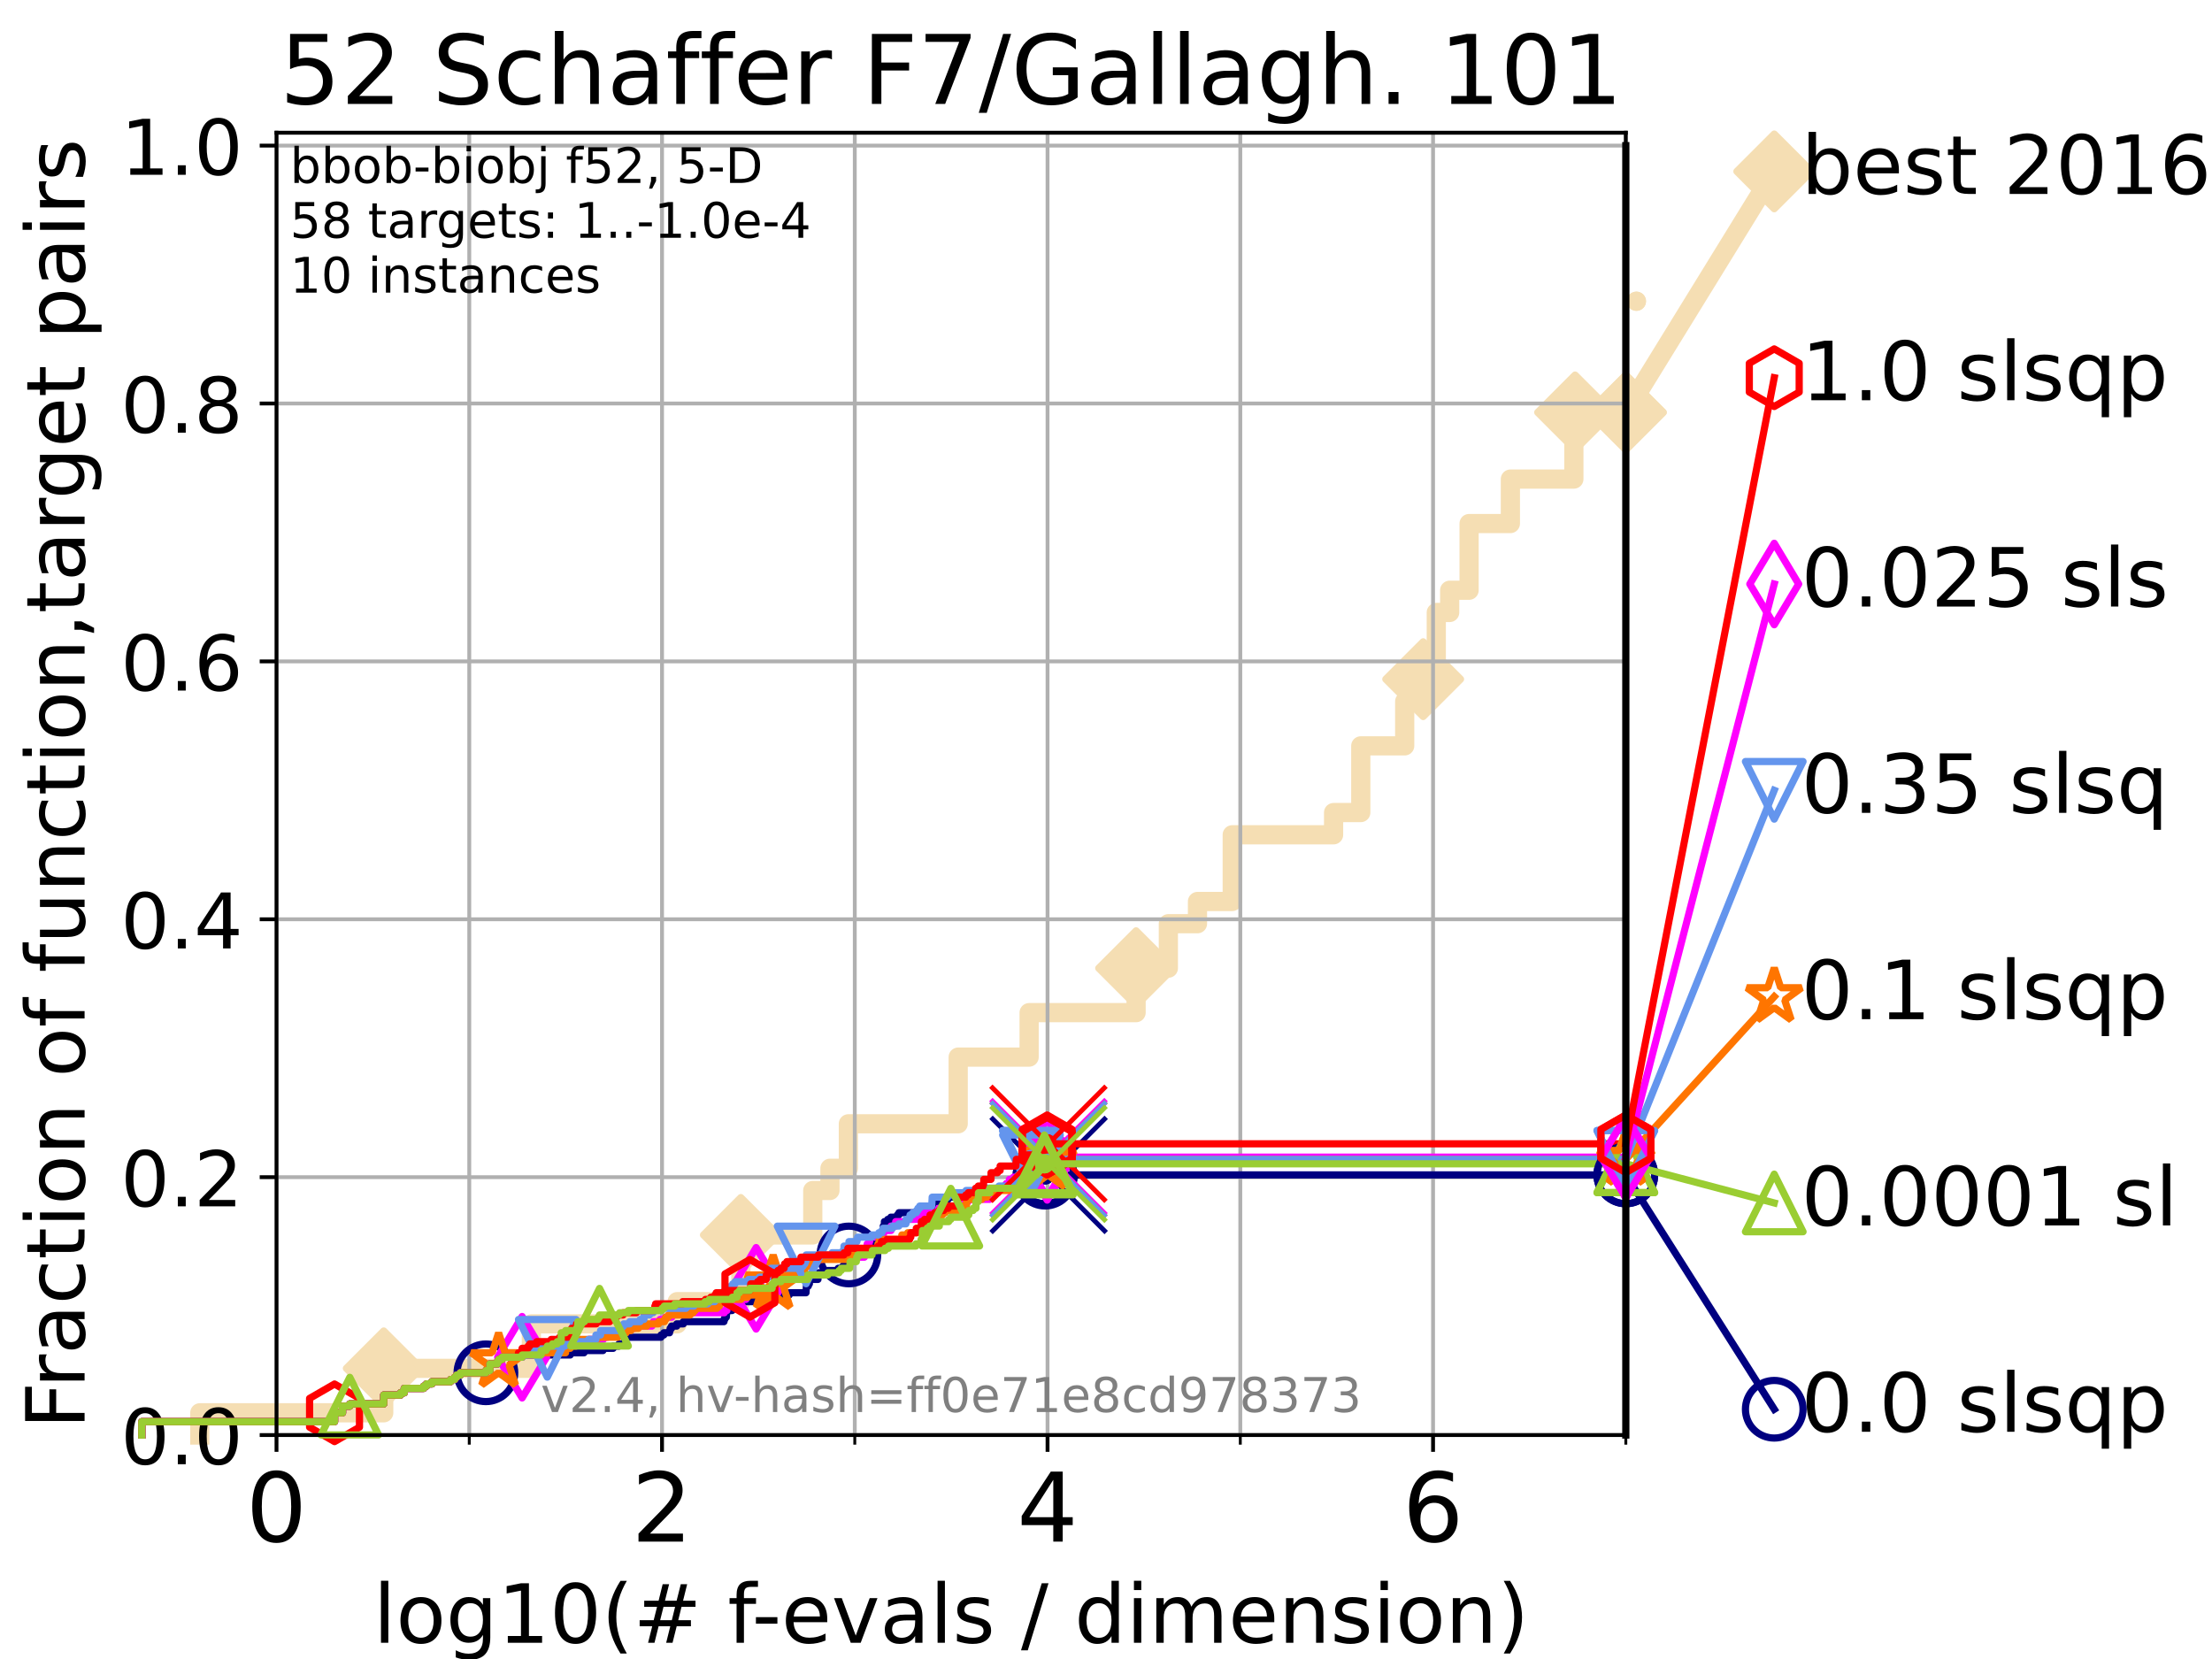 <?xml version="1.0" encoding="utf-8" standalone="no"?>
<!DOCTYPE svg PUBLIC "-//W3C//DTD SVG 1.1//EN"
  "http://www.w3.org/Graphics/SVG/1.1/DTD/svg11.dtd">
<!-- Created with matplotlib (https://matplotlib.org/) -->
<svg height="345.6pt" version="1.1" viewBox="0 0 460.8 345.6" width="460.8pt" xmlns="http://www.w3.org/2000/svg" xmlns:xlink="http://www.w3.org/1999/xlink">
 <defs>
  <style type="text/css">*{stroke-linecap:butt;stroke-linejoin:round;}</style>
 </defs>
 <g id="figure_1">
  <g id="patch_1">
   <path d="M 0 345.6 
L 460.8 345.6 
L 460.8 0 
L 0 0 
z
" style="fill:#ffffff;"/>
  </g>
  <g id="axes_1">
   <g id="patch_2">
    <path d="M 57.6 298.944 
L 338.688 298.944 
L 338.688 27.648 
L 57.6 27.648 
z
" style="fill:#ffffff;"/>
   </g>
   <g id="line2d_1">
    <path d="M 41.621 298.944 
L 41.621 294.313 
L 79.939 294.313 
L 79.939 285.05 
L 110.694 285.05 
L 110.694 275.788 
L 141.061 275.788 
L 141.061 271.157 
L 154.331 271.157 
L 154.331 257.263 
L 169.314 257.263 
L 169.314 248.001 
L 172.895 248.001 
L 172.895 243.37 
L 176.729 243.37 
L 176.729 234.107 
L 199.609 234.107 
L 199.609 220.214 
L 214.385 220.214 
L 214.385 210.951 
L 236.668 210.951 
L 236.668 201.689 
L 243.391 201.689 
L 243.391 192.426 
L 249.458 192.426 
L 249.458 187.795 
L 256.696 187.795 
L 256.696 173.901 
L 277.811 173.901 
L 277.811 169.27 
L 283.474 169.27 
L 283.474 155.377 
L 292.625 155.377 
L 292.625 146.114 
L 296.473 146.114 
L 296.473 141.483 
L 299.204 141.483 
L 299.204 127.589 
L 301.995 127.589 
L 301.995 122.958 
L 306.039 122.958 
L 306.039 109.065 
L 314.64 109.065 
L 314.64 99.802 
L 327.864 99.802 
L 327.864 90.54 
L 328.119 90.54 
L 328.119 85.909 
L 338.688 85.909 
" style="fill:none;stroke:#f5deb3;stroke-linecap:square;stroke-width:4;"/>
   </g>
   <g id="line2d_2">
    <defs>
     <path d="M 0 7.778 
L 7.778 0 
L 0 -7.778 
L -7.778 0 
z
" id="m2ce83a3cf8" style="stroke:#f5deb3;stroke-linejoin:miter;stroke-width:1.5;"/>
    </defs>
    <g>
     <use style="fill:#f5deb3;stroke:#f5deb3;stroke-linejoin:miter;stroke-width:1.5;" x="79.939" xlink:href="#m2ce83a3cf8" y="285.05"/>
     <use style="fill:#f5deb3;stroke:#f5deb3;stroke-linejoin:miter;stroke-width:1.5;" x="154.331" xlink:href="#m2ce83a3cf8" y="257.263"/>
     <use style="fill:#f5deb3;stroke:#f5deb3;stroke-linejoin:miter;stroke-width:1.5;" x="236.668" xlink:href="#m2ce83a3cf8" y="201.689"/>
     <use style="fill:#f5deb3;stroke:#f5deb3;stroke-linejoin:miter;stroke-width:1.5;" x="296.473" xlink:href="#m2ce83a3cf8" y="141.483"/>
     <use style="fill:#f5deb3;stroke:#f5deb3;stroke-linejoin:miter;stroke-width:1.5;" x="328.119" xlink:href="#m2ce83a3cf8" y="85.909"/>
     <use style="fill:#f5deb3;stroke:#f5deb3;stroke-linejoin:miter;stroke-width:1.5;" x="338.688" xlink:href="#m2ce83a3cf8" y="85.909"/>
    </g>
   </g>
   <g id="line2d_3">
    <path style="fill:none;stroke:#f5deb3;stroke-linecap:square;stroke-width:4;"/>
    <g/>
   </g>
   <g id="line2d_4">
    <path d="M 338.688 85.909 
L 369.608 35.706 
" style="fill:none;stroke:#f5deb3;stroke-linecap:square;stroke-width:4;"/>
    <g>
     <use style="fill:#f5deb3;stroke:#f5deb3;stroke-linejoin:miter;stroke-width:1.5;" x="338.688" xlink:href="#m2ce83a3cf8" y="85.909"/>
     <use style="fill:#f5deb3;stroke:#f5deb3;stroke-linejoin:miter;stroke-width:1.5;" x="369.608" xlink:href="#m2ce83a3cf8" y="35.706"/>
    </g>
   </g>
   <g id="matplotlib.axis_1">
    <g id="xtick_1">
     <g id="line2d_5">
      <path clip-path="url(#p3f2e2e0ab2)" d="M 57.6 298.944 
L 57.6 27.648 
" style="fill:none;stroke:#b0b0b0;stroke-linecap:square;stroke-width:0.8;"/>
     </g>
     <g id="line2d_6">
      <defs>
       <path d="M 0 0 
L 0 3.5 
" id="m2a470cd064" style="stroke:#000000;stroke-width:0.8;"/>
      </defs>
      <g>
       <use style="stroke:#000000;stroke-width:0.8;" x="57.6" xlink:href="#m2a470cd064" y="298.944"/>
      </g>
     </g>
     <g id="text_1">
      <!-- 0 -->
      <g transform="translate(51.237 321.141)scale(0.2 -0.2)">
       <defs>
        <path d="M 31.781 66.406 
Q 24.172 66.406 20.328 58.906 
Q 16.5 51.422 16.5 36.375 
Q 16.5 21.391 20.328 13.891 
Q 24.172 6.391 31.781 6.391 
Q 39.453 6.391 43.281 13.891 
Q 47.125 21.391 47.125 36.375 
Q 47.125 51.422 43.281 58.906 
Q 39.453 66.406 31.781 66.406 
z
M 31.781 74.219 
Q 44.047 74.219 50.516 64.516 
Q 56.984 54.828 56.984 36.375 
Q 56.984 17.969 50.516 8.266 
Q 44.047 -1.422 31.781 -1.422 
Q 19.531 -1.422 13.062 8.266 
Q 6.594 17.969 6.594 36.375 
Q 6.594 54.828 13.062 64.516 
Q 19.531 74.219 31.781 74.219 
z
" id="DejaVuSans-48"/>
       </defs>
       <use xlink:href="#DejaVuSans-48"/>
      </g>
     </g>
    </g>
    <g id="xtick_2">
     <g id="line2d_7">
      <path clip-path="url(#p3f2e2e0ab2)" d="M 137.911 298.944 
L 137.911 27.648 
" style="fill:none;stroke:#b0b0b0;stroke-linecap:square;stroke-width:0.8;"/>
     </g>
     <g id="line2d_8">
      <g>
       <use style="stroke:#000000;stroke-width:0.8;" x="137.911" xlink:href="#m2a470cd064" y="298.944"/>
      </g>
     </g>
     <g id="text_2">
      <!-- 2 -->
      <g transform="translate(131.548 321.141)scale(0.2 -0.2)">
       <defs>
        <path d="M 19.188 8.297 
L 53.609 8.297 
L 53.609 0 
L 7.328 0 
L 7.328 8.297 
Q 12.938 14.109 22.625 23.891 
Q 32.328 33.688 34.812 36.531 
Q 39.547 41.844 41.422 45.531 
Q 43.312 49.219 43.312 52.781 
Q 43.312 58.594 39.234 62.25 
Q 35.156 65.922 28.609 65.922 
Q 23.969 65.922 18.812 64.312 
Q 13.672 62.703 7.812 59.422 
L 7.812 69.391 
Q 13.766 71.781 18.938 73 
Q 24.125 74.219 28.422 74.219 
Q 39.75 74.219 46.484 68.547 
Q 53.219 62.891 53.219 53.422 
Q 53.219 48.922 51.531 44.891 
Q 49.859 40.875 45.406 35.406 
Q 44.188 33.984 37.641 27.219 
Q 31.109 20.453 19.188 8.297 
z
" id="DejaVuSans-50"/>
       </defs>
       <use xlink:href="#DejaVuSans-50"/>
      </g>
     </g>
    </g>
    <g id="xtick_3">
     <g id="line2d_9">
      <path clip-path="url(#p3f2e2e0ab2)" d="M 218.222 298.944 
L 218.222 27.648 
" style="fill:none;stroke:#b0b0b0;stroke-linecap:square;stroke-width:0.8;"/>
     </g>
     <g id="line2d_10">
      <g>
       <use style="stroke:#000000;stroke-width:0.8;" x="218.222" xlink:href="#m2a470cd064" y="298.944"/>
      </g>
     </g>
     <g id="text_3">
      <!-- 4 -->
      <g transform="translate(211.859 321.141)scale(0.2 -0.2)">
       <defs>
        <path d="M 37.797 64.312 
L 12.891 25.391 
L 37.797 25.391 
z
M 35.203 72.906 
L 47.609 72.906 
L 47.609 25.391 
L 58.016 25.391 
L 58.016 17.188 
L 47.609 17.188 
L 47.609 0 
L 37.797 0 
L 37.797 17.188 
L 4.891 17.188 
L 4.891 26.703 
z
" id="DejaVuSans-52"/>
       </defs>
       <use xlink:href="#DejaVuSans-52"/>
      </g>
     </g>
    </g>
    <g id="xtick_4">
     <g id="line2d_11">
      <path clip-path="url(#p3f2e2e0ab2)" d="M 298.533 298.944 
L 298.533 27.648 
" style="fill:none;stroke:#b0b0b0;stroke-linecap:square;stroke-width:0.8;"/>
     </g>
     <g id="line2d_12">
      <g>
       <use style="stroke:#000000;stroke-width:0.8;" x="298.533" xlink:href="#m2a470cd064" y="298.944"/>
      </g>
     </g>
     <g id="text_4">
      <!-- 6 -->
      <g transform="translate(292.17 321.141)scale(0.2 -0.2)">
       <defs>
        <path d="M 33.016 40.375 
Q 26.375 40.375 22.484 35.828 
Q 18.609 31.297 18.609 23.391 
Q 18.609 15.531 22.484 10.953 
Q 26.375 6.391 33.016 6.391 
Q 39.656 6.391 43.531 10.953 
Q 47.406 15.531 47.406 23.391 
Q 47.406 31.297 43.531 35.828 
Q 39.656 40.375 33.016 40.375 
z
M 52.594 71.297 
L 52.594 62.312 
Q 48.875 64.062 45.094 64.984 
Q 41.312 65.922 37.594 65.922 
Q 27.828 65.922 22.672 59.328 
Q 17.531 52.734 16.797 39.406 
Q 19.672 43.656 24.016 45.922 
Q 28.375 48.188 33.594 48.188 
Q 44.578 48.188 50.953 41.516 
Q 57.328 34.859 57.328 23.391 
Q 57.328 12.156 50.688 5.359 
Q 44.047 -1.422 33.016 -1.422 
Q 20.359 -1.422 13.672 8.266 
Q 6.984 17.969 6.984 36.375 
Q 6.984 53.656 15.188 63.938 
Q 23.391 74.219 37.203 74.219 
Q 40.922 74.219 44.703 73.484 
Q 48.484 72.75 52.594 71.297 
z
" id="DejaVuSans-54"/>
       </defs>
       <use xlink:href="#DejaVuSans-54"/>
      </g>
     </g>
    </g>
    <g id="xtick_5">
     <g id="line2d_13">
      <path clip-path="url(#p3f2e2e0ab2)" d="M 97.755 298.944 
L 97.755 27.648 
" style="fill:none;stroke:#b0b0b0;stroke-linecap:square;stroke-width:0.8;"/>
     </g>
     <g id="line2d_14">
      <defs>
       <path d="M 0 0 
L 0 2 
" id="mb5c33a1ec5" style="stroke:#000000;stroke-width:0.6;"/>
      </defs>
      <g>
       <use style="stroke:#000000;stroke-width:0.6;" x="97.755" xlink:href="#mb5c33a1ec5" y="298.944"/>
      </g>
     </g>
    </g>
    <g id="xtick_6">
     <g id="line2d_15">
      <path clip-path="url(#p3f2e2e0ab2)" d="M 178.066 298.944 
L 178.066 27.648 
" style="fill:none;stroke:#b0b0b0;stroke-linecap:square;stroke-width:0.8;"/>
     </g>
     <g id="line2d_16">
      <g>
       <use style="stroke:#000000;stroke-width:0.6;" x="178.066" xlink:href="#mb5c33a1ec5" y="298.944"/>
      </g>
     </g>
    </g>
    <g id="xtick_7">
     <g id="line2d_17">
      <path clip-path="url(#p3f2e2e0ab2)" d="M 258.377 298.944 
L 258.377 27.648 
" style="fill:none;stroke:#b0b0b0;stroke-linecap:square;stroke-width:0.8;"/>
     </g>
     <g id="line2d_18">
      <g>
       <use style="stroke:#000000;stroke-width:0.6;" x="258.377" xlink:href="#mb5c33a1ec5" y="298.944"/>
      </g>
     </g>
    </g>
    <g id="xtick_8">
     <g id="line2d_19">
      <path clip-path="url(#p3f2e2e0ab2)" d="M 338.688 298.944 
L 338.688 27.648 
" style="fill:none;stroke:#b0b0b0;stroke-linecap:square;stroke-width:0.8;"/>
     </g>
     <g id="line2d_20">
      <g>
       <use style="stroke:#000000;stroke-width:0.6;" x="338.688" xlink:href="#mb5c33a1ec5" y="298.944"/>
      </g>
     </g>
    </g>
    <g id="text_5">
     <!-- log10(# f-evals / dimension) -->
     <g transform="translate(77.764 342.218)scale(0.17 -0.17)">
      <defs>
       <path d="M 9.422 75.984 
L 18.406 75.984 
L 18.406 0 
L 9.422 0 
z
" id="DejaVuSans-108"/>
       <path d="M 30.609 48.391 
Q 23.391 48.391 19.188 42.75 
Q 14.984 37.109 14.984 27.297 
Q 14.984 17.484 19.156 11.844 
Q 23.344 6.203 30.609 6.203 
Q 37.797 6.203 41.984 11.859 
Q 46.188 17.531 46.188 27.297 
Q 46.188 37.016 41.984 42.703 
Q 37.797 48.391 30.609 48.391 
z
M 30.609 56 
Q 42.328 56 49.016 48.375 
Q 55.719 40.766 55.719 27.297 
Q 55.719 13.875 49.016 6.219 
Q 42.328 -1.422 30.609 -1.422 
Q 18.844 -1.422 12.172 6.219 
Q 5.516 13.875 5.516 27.297 
Q 5.516 40.766 12.172 48.375 
Q 18.844 56 30.609 56 
z
" id="DejaVuSans-111"/>
       <path d="M 45.406 27.984 
Q 45.406 37.75 41.375 43.109 
Q 37.359 48.484 30.078 48.484 
Q 22.859 48.484 18.828 43.109 
Q 14.797 37.75 14.797 27.984 
Q 14.797 18.266 18.828 12.891 
Q 22.859 7.516 30.078 7.516 
Q 37.359 7.516 41.375 12.891 
Q 45.406 18.266 45.406 27.984 
z
M 54.391 6.781 
Q 54.391 -7.172 48.188 -13.984 
Q 42 -20.797 29.203 -20.797 
Q 24.469 -20.797 20.266 -20.094 
Q 16.062 -19.391 12.109 -17.922 
L 12.109 -9.188 
Q 16.062 -11.328 19.922 -12.344 
Q 23.781 -13.375 27.781 -13.375 
Q 36.625 -13.375 41.016 -8.766 
Q 45.406 -4.156 45.406 5.172 
L 45.406 9.625 
Q 42.625 4.781 38.281 2.391 
Q 33.938 0 27.875 0 
Q 17.828 0 11.672 7.656 
Q 5.516 15.328 5.516 27.984 
Q 5.516 40.672 11.672 48.328 
Q 17.828 56 27.875 56 
Q 33.938 56 38.281 53.609 
Q 42.625 51.219 45.406 46.391 
L 45.406 54.688 
L 54.391 54.688 
z
" id="DejaVuSans-103"/>
       <path d="M 12.406 8.297 
L 28.516 8.297 
L 28.516 63.922 
L 10.984 60.406 
L 10.984 69.391 
L 28.422 72.906 
L 38.281 72.906 
L 38.281 8.297 
L 54.391 8.297 
L 54.391 0 
L 12.406 0 
z
" id="DejaVuSans-49"/>
       <path d="M 31 75.875 
Q 24.469 64.656 21.281 53.656 
Q 18.109 42.672 18.109 31.391 
Q 18.109 20.125 21.312 9.062 
Q 24.516 -2 31 -13.188 
L 23.188 -13.188 
Q 15.875 -1.703 12.234 9.375 
Q 8.594 20.453 8.594 31.391 
Q 8.594 42.281 12.203 53.312 
Q 15.828 64.359 23.188 75.875 
z
" id="DejaVuSans-40"/>
       <path d="M 51.125 44 
L 36.922 44 
L 32.812 27.688 
L 47.125 27.688 
z
M 43.797 71.781 
L 38.719 51.516 
L 52.984 51.516 
L 58.109 71.781 
L 65.922 71.781 
L 60.891 51.516 
L 76.125 51.516 
L 76.125 44 
L 58.984 44 
L 54.984 27.688 
L 70.516 27.688 
L 70.516 20.219 
L 53.078 20.219 
L 48 0 
L 40.188 0 
L 45.219 20.219 
L 30.906 20.219 
L 25.875 0 
L 18.016 0 
L 23.094 20.219 
L 7.719 20.219 
L 7.719 27.688 
L 24.906 27.688 
L 29 44 
L 13.281 44 
L 13.281 51.516 
L 30.906 51.516 
L 35.891 71.781 
z
" id="DejaVuSans-35"/>
       <path id="DejaVuSans-32"/>
       <path d="M 37.109 75.984 
L 37.109 68.5 
L 28.516 68.5 
Q 23.688 68.5 21.797 66.547 
Q 19.922 64.594 19.922 59.516 
L 19.922 54.688 
L 34.719 54.688 
L 34.719 47.703 
L 19.922 47.703 
L 19.922 0 
L 10.891 0 
L 10.891 47.703 
L 2.297 47.703 
L 2.297 54.688 
L 10.891 54.688 
L 10.891 58.5 
Q 10.891 67.625 15.141 71.797 
Q 19.391 75.984 28.609 75.984 
z
" id="DejaVuSans-102"/>
       <path d="M 4.891 31.391 
L 31.203 31.391 
L 31.203 23.391 
L 4.891 23.391 
z
" id="DejaVuSans-45"/>
       <path d="M 56.203 29.594 
L 56.203 25.203 
L 14.891 25.203 
Q 15.484 15.922 20.484 11.062 
Q 25.484 6.203 34.422 6.203 
Q 39.594 6.203 44.453 7.469 
Q 49.312 8.734 54.109 11.281 
L 54.109 2.781 
Q 49.266 0.734 44.188 -0.344 
Q 39.109 -1.422 33.891 -1.422 
Q 20.797 -1.422 13.156 6.188 
Q 5.516 13.812 5.516 26.812 
Q 5.516 40.234 12.766 48.109 
Q 20.016 56 32.328 56 
Q 43.359 56 49.781 48.891 
Q 56.203 41.797 56.203 29.594 
z
M 47.219 32.234 
Q 47.125 39.594 43.094 43.984 
Q 39.062 48.391 32.422 48.391 
Q 24.906 48.391 20.391 44.141 
Q 15.875 39.891 15.188 32.172 
z
" id="DejaVuSans-101"/>
       <path d="M 2.984 54.688 
L 12.5 54.688 
L 29.594 8.797 
L 46.688 54.688 
L 56.203 54.688 
L 35.688 0 
L 23.484 0 
z
" id="DejaVuSans-118"/>
       <path d="M 34.281 27.484 
Q 23.391 27.484 19.188 25 
Q 14.984 22.516 14.984 16.5 
Q 14.984 11.719 18.141 8.906 
Q 21.297 6.109 26.703 6.109 
Q 34.188 6.109 38.703 11.406 
Q 43.219 16.703 43.219 25.484 
L 43.219 27.484 
z
M 52.203 31.203 
L 52.203 0 
L 43.219 0 
L 43.219 8.297 
Q 40.141 3.328 35.547 0.953 
Q 30.953 -1.422 24.312 -1.422 
Q 15.922 -1.422 10.953 3.297 
Q 6 8.016 6 15.922 
Q 6 25.141 12.172 29.828 
Q 18.359 34.516 30.609 34.516 
L 43.219 34.516 
L 43.219 35.406 
Q 43.219 41.609 39.141 45 
Q 35.062 48.391 27.688 48.391 
Q 23 48.391 18.547 47.266 
Q 14.109 46.141 10.016 43.891 
L 10.016 52.203 
Q 14.938 54.109 19.578 55.047 
Q 24.219 56 28.609 56 
Q 40.484 56 46.344 49.844 
Q 52.203 43.703 52.203 31.203 
z
" id="DejaVuSans-97"/>
       <path d="M 44.281 53.078 
L 44.281 44.578 
Q 40.484 46.531 36.375 47.5 
Q 32.281 48.484 27.875 48.484 
Q 21.188 48.484 17.844 46.438 
Q 14.5 44.391 14.5 40.281 
Q 14.5 37.156 16.891 35.375 
Q 19.281 33.594 26.516 31.984 
L 29.594 31.297 
Q 39.156 29.25 43.188 25.516 
Q 47.219 21.781 47.219 15.094 
Q 47.219 7.469 41.188 3.016 
Q 35.156 -1.422 24.609 -1.422 
Q 20.219 -1.422 15.453 -0.562 
Q 10.688 0.297 5.422 2 
L 5.422 11.281 
Q 10.406 8.688 15.234 7.391 
Q 20.062 6.109 24.812 6.109 
Q 31.156 6.109 34.562 8.281 
Q 37.984 10.453 37.984 14.406 
Q 37.984 18.062 35.516 20.016 
Q 33.062 21.969 24.703 23.781 
L 21.578 24.516 
Q 13.234 26.266 9.516 29.906 
Q 5.812 33.547 5.812 39.891 
Q 5.812 47.609 11.281 51.797 
Q 16.75 56 26.812 56 
Q 31.781 56 36.172 55.266 
Q 40.578 54.547 44.281 53.078 
z
" id="DejaVuSans-115"/>
       <path d="M 25.391 72.906 
L 33.688 72.906 
L 8.297 -9.281 
L 0 -9.281 
z
" id="DejaVuSans-47"/>
       <path d="M 45.406 46.391 
L 45.406 75.984 
L 54.391 75.984 
L 54.391 0 
L 45.406 0 
L 45.406 8.203 
Q 42.578 3.328 38.25 0.953 
Q 33.938 -1.422 27.875 -1.422 
Q 17.969 -1.422 11.734 6.484 
Q 5.516 14.406 5.516 27.297 
Q 5.516 40.188 11.734 48.094 
Q 17.969 56 27.875 56 
Q 33.938 56 38.25 53.625 
Q 42.578 51.266 45.406 46.391 
z
M 14.797 27.297 
Q 14.797 17.391 18.875 11.75 
Q 22.953 6.109 30.078 6.109 
Q 37.203 6.109 41.297 11.75 
Q 45.406 17.391 45.406 27.297 
Q 45.406 37.203 41.297 42.844 
Q 37.203 48.484 30.078 48.484 
Q 22.953 48.484 18.875 42.844 
Q 14.797 37.203 14.797 27.297 
z
" id="DejaVuSans-100"/>
       <path d="M 9.422 54.688 
L 18.406 54.688 
L 18.406 0 
L 9.422 0 
z
M 9.422 75.984 
L 18.406 75.984 
L 18.406 64.594 
L 9.422 64.594 
z
" id="DejaVuSans-105"/>
       <path d="M 52 44.188 
Q 55.375 50.25 60.062 53.125 
Q 64.75 56 71.094 56 
Q 79.641 56 84.281 50.016 
Q 88.922 44.047 88.922 33.016 
L 88.922 0 
L 79.891 0 
L 79.891 32.719 
Q 79.891 40.578 77.094 44.375 
Q 74.312 48.188 68.609 48.188 
Q 61.625 48.188 57.562 43.547 
Q 53.516 38.922 53.516 30.906 
L 53.516 0 
L 44.484 0 
L 44.484 32.719 
Q 44.484 40.625 41.703 44.406 
Q 38.922 48.188 33.109 48.188 
Q 26.219 48.188 22.156 43.531 
Q 18.109 38.875 18.109 30.906 
L 18.109 0 
L 9.078 0 
L 9.078 54.688 
L 18.109 54.688 
L 18.109 46.188 
Q 21.188 51.219 25.484 53.609 
Q 29.781 56 35.688 56 
Q 41.656 56 45.828 52.969 
Q 50 49.953 52 44.188 
z
" id="DejaVuSans-109"/>
       <path d="M 54.891 33.016 
L 54.891 0 
L 45.906 0 
L 45.906 32.719 
Q 45.906 40.484 42.875 44.328 
Q 39.844 48.188 33.797 48.188 
Q 26.516 48.188 22.312 43.547 
Q 18.109 38.922 18.109 30.906 
L 18.109 0 
L 9.078 0 
L 9.078 54.688 
L 18.109 54.688 
L 18.109 46.188 
Q 21.344 51.125 25.703 53.562 
Q 30.078 56 35.797 56 
Q 45.219 56 50.047 50.172 
Q 54.891 44.344 54.891 33.016 
z
" id="DejaVuSans-110"/>
       <path d="M 8.016 75.875 
L 15.828 75.875 
Q 23.141 64.359 26.781 53.312 
Q 30.422 42.281 30.422 31.391 
Q 30.422 20.453 26.781 9.375 
Q 23.141 -1.703 15.828 -13.188 
L 8.016 -13.188 
Q 14.5 -2 17.703 9.062 
Q 20.906 20.125 20.906 31.391 
Q 20.906 42.672 17.703 53.656 
Q 14.5 64.656 8.016 75.875 
z
" id="DejaVuSans-41"/>
      </defs>
      <use xlink:href="#DejaVuSans-108"/>
      <use x="27.783" xlink:href="#DejaVuSans-111"/>
      <use x="88.965" xlink:href="#DejaVuSans-103"/>
      <use x="152.441" xlink:href="#DejaVuSans-49"/>
      <use x="216.064" xlink:href="#DejaVuSans-48"/>
      <use x="279.688" xlink:href="#DejaVuSans-40"/>
      <use x="318.701" xlink:href="#DejaVuSans-35"/>
      <use x="402.49" xlink:href="#DejaVuSans-32"/>
      <use x="434.277" xlink:href="#DejaVuSans-102"/>
      <use x="463.982" xlink:href="#DejaVuSans-45"/>
      <use x="500.066" xlink:href="#DejaVuSans-101"/>
      <use x="561.59" xlink:href="#DejaVuSans-118"/>
      <use x="620.77" xlink:href="#DejaVuSans-97"/>
      <use x="682.049" xlink:href="#DejaVuSans-108"/>
      <use x="709.832" xlink:href="#DejaVuSans-115"/>
      <use x="761.932" xlink:href="#DejaVuSans-32"/>
      <use x="793.719" xlink:href="#DejaVuSans-47"/>
      <use x="827.41" xlink:href="#DejaVuSans-32"/>
      <use x="859.197" xlink:href="#DejaVuSans-100"/>
      <use x="922.674" xlink:href="#DejaVuSans-105"/>
      <use x="950.457" xlink:href="#DejaVuSans-109"/>
      <use x="1047.869" xlink:href="#DejaVuSans-101"/>
      <use x="1109.393" xlink:href="#DejaVuSans-110"/>
      <use x="1172.771" xlink:href="#DejaVuSans-115"/>
      <use x="1224.871" xlink:href="#DejaVuSans-105"/>
      <use x="1252.654" xlink:href="#DejaVuSans-111"/>
      <use x="1313.836" xlink:href="#DejaVuSans-110"/>
      <use x="1377.215" xlink:href="#DejaVuSans-41"/>
     </g>
    </g>
   </g>
   <g id="matplotlib.axis_2">
    <g id="ytick_1">
     <g id="line2d_21">
      <path clip-path="url(#p3f2e2e0ab2)" d="M 57.6 298.944 
L 338.688 298.944 
" style="fill:none;stroke:#b0b0b0;stroke-linecap:square;stroke-width:0.8;"/>
     </g>
     <g id="line2d_22">
      <defs>
       <path d="M 0 0 
L -3.5 0 
" id="mc624d8eee7" style="stroke:#000000;stroke-width:0.8;"/>
      </defs>
      <g>
       <use style="stroke:#000000;stroke-width:0.8;" x="57.6" xlink:href="#mc624d8eee7" y="298.944"/>
      </g>
     </g>
     <g id="text_6">
      <!-- 0.0 -->
      <g transform="translate(25.155 305.023)scale(0.16 -0.16)">
       <defs>
        <path d="M 10.688 12.406 
L 21 12.406 
L 21 0 
L 10.688 0 
z
" id="DejaVuSans-46"/>
       </defs>
       <use xlink:href="#DejaVuSans-48"/>
       <use x="63.623" xlink:href="#DejaVuSans-46"/>
       <use x="95.41" xlink:href="#DejaVuSans-48"/>
      </g>
     </g>
    </g>
    <g id="ytick_2">
     <g id="line2d_23">
      <path clip-path="url(#p3f2e2e0ab2)" d="M 57.6 245.222 
L 338.688 245.222 
" style="fill:none;stroke:#b0b0b0;stroke-linecap:square;stroke-width:0.8;"/>
     </g>
     <g id="line2d_24">
      <g>
       <use style="stroke:#000000;stroke-width:0.8;" x="57.6" xlink:href="#mc624d8eee7" y="245.222"/>
      </g>
     </g>
     <g id="text_7">
      <!-- 0.2 -->
      <g transform="translate(25.155 251.301)scale(0.16 -0.16)">
       <use xlink:href="#DejaVuSans-48"/>
       <use x="63.623" xlink:href="#DejaVuSans-46"/>
       <use x="95.41" xlink:href="#DejaVuSans-50"/>
      </g>
     </g>
    </g>
    <g id="ytick_3">
     <g id="line2d_25">
      <path clip-path="url(#p3f2e2e0ab2)" d="M 57.6 191.5 
L 338.688 191.5 
" style="fill:none;stroke:#b0b0b0;stroke-linecap:square;stroke-width:0.8;"/>
     </g>
     <g id="line2d_26">
      <g>
       <use style="stroke:#000000;stroke-width:0.8;" x="57.6" xlink:href="#mc624d8eee7" y="191.5"/>
      </g>
     </g>
     <g id="text_8">
      <!-- 0.4 -->
      <g transform="translate(25.155 197.579)scale(0.16 -0.16)">
       <use xlink:href="#DejaVuSans-48"/>
       <use x="63.623" xlink:href="#DejaVuSans-46"/>
       <use x="95.41" xlink:href="#DejaVuSans-52"/>
      </g>
     </g>
    </g>
    <g id="ytick_4">
     <g id="line2d_27">
      <path clip-path="url(#p3f2e2e0ab2)" d="M 57.6 137.778 
L 338.688 137.778 
" style="fill:none;stroke:#b0b0b0;stroke-linecap:square;stroke-width:0.8;"/>
     </g>
     <g id="line2d_28">
      <g>
       <use style="stroke:#000000;stroke-width:0.8;" x="57.6" xlink:href="#mc624d8eee7" y="137.778"/>
      </g>
     </g>
     <g id="text_9">
      <!-- 0.6 -->
      <g transform="translate(25.155 143.857)scale(0.16 -0.16)">
       <use xlink:href="#DejaVuSans-48"/>
       <use x="63.623" xlink:href="#DejaVuSans-46"/>
       <use x="95.41" xlink:href="#DejaVuSans-54"/>
      </g>
     </g>
    </g>
    <g id="ytick_5">
     <g id="line2d_29">
      <path clip-path="url(#p3f2e2e0ab2)" d="M 57.6 84.056 
L 338.688 84.056 
" style="fill:none;stroke:#b0b0b0;stroke-linecap:square;stroke-width:0.8;"/>
     </g>
     <g id="line2d_30">
      <g>
       <use style="stroke:#000000;stroke-width:0.8;" x="57.6" xlink:href="#mc624d8eee7" y="84.056"/>
      </g>
     </g>
     <g id="text_10">
      <!-- 0.8 -->
      <g transform="translate(25.155 90.135)scale(0.16 -0.16)">
       <defs>
        <path d="M 31.781 34.625 
Q 24.75 34.625 20.719 30.859 
Q 16.703 27.094 16.703 20.516 
Q 16.703 13.922 20.719 10.156 
Q 24.75 6.391 31.781 6.391 
Q 38.812 6.391 42.859 10.172 
Q 46.922 13.969 46.922 20.516 
Q 46.922 27.094 42.891 30.859 
Q 38.875 34.625 31.781 34.625 
z
M 21.922 38.812 
Q 15.578 40.375 12.031 44.719 
Q 8.5 49.078 8.5 55.328 
Q 8.5 64.062 14.719 69.141 
Q 20.953 74.219 31.781 74.219 
Q 42.672 74.219 48.875 69.141 
Q 55.078 64.062 55.078 55.328 
Q 55.078 49.078 51.531 44.719 
Q 48 40.375 41.703 38.812 
Q 48.828 37.156 52.797 32.312 
Q 56.781 27.484 56.781 20.516 
Q 56.781 9.906 50.312 4.234 
Q 43.844 -1.422 31.781 -1.422 
Q 19.734 -1.422 13.25 4.234 
Q 6.781 9.906 6.781 20.516 
Q 6.781 27.484 10.781 32.312 
Q 14.797 37.156 21.922 38.812 
z
M 18.312 54.391 
Q 18.312 48.734 21.844 45.562 
Q 25.391 42.391 31.781 42.391 
Q 38.141 42.391 41.719 45.562 
Q 45.312 48.734 45.312 54.391 
Q 45.312 60.062 41.719 63.234 
Q 38.141 66.406 31.781 66.406 
Q 25.391 66.406 21.844 63.234 
Q 18.312 60.062 18.312 54.391 
z
" id="DejaVuSans-56"/>
       </defs>
       <use xlink:href="#DejaVuSans-48"/>
       <use x="63.623" xlink:href="#DejaVuSans-46"/>
       <use x="95.41" xlink:href="#DejaVuSans-56"/>
      </g>
     </g>
    </g>
    <g id="ytick_6">
     <g id="line2d_31">
      <path clip-path="url(#p3f2e2e0ab2)" d="M 57.6 30.334 
L 338.688 30.334 
" style="fill:none;stroke:#b0b0b0;stroke-linecap:square;stroke-width:0.8;"/>
     </g>
     <g id="line2d_32">
      <g>
       <use style="stroke:#000000;stroke-width:0.8;" x="57.6" xlink:href="#mc624d8eee7" y="30.334"/>
      </g>
     </g>
     <g id="text_11">
      <!-- 1.0 -->
      <g transform="translate(25.155 36.413)scale(0.16 -0.16)">
       <use xlink:href="#DejaVuSans-49"/>
       <use x="63.623" xlink:href="#DejaVuSans-46"/>
       <use x="95.41" xlink:href="#DejaVuSans-48"/>
      </g>
     </g>
    </g>
    <g id="text_12">
     <!-- Fraction of function,target pairs -->
     <g transform="translate(17.62 297.681)rotate(-90)scale(0.17 -0.17)">
      <defs>
       <path d="M 9.812 72.906 
L 51.703 72.906 
L 51.703 64.594 
L 19.672 64.594 
L 19.672 43.109 
L 48.578 43.109 
L 48.578 34.812 
L 19.672 34.812 
L 19.672 0 
L 9.812 0 
z
" id="DejaVuSans-70"/>
       <path d="M 41.109 46.297 
Q 39.594 47.172 37.812 47.578 
Q 36.031 48 33.891 48 
Q 26.266 48 22.188 43.047 
Q 18.109 38.094 18.109 28.812 
L 18.109 0 
L 9.078 0 
L 9.078 54.688 
L 18.109 54.688 
L 18.109 46.188 
Q 20.953 51.172 25.484 53.578 
Q 30.031 56 36.531 56 
Q 37.453 56 38.578 55.875 
Q 39.703 55.766 41.062 55.516 
z
" id="DejaVuSans-114"/>
       <path d="M 48.781 52.594 
L 48.781 44.188 
Q 44.969 46.297 41.141 47.344 
Q 37.312 48.391 33.406 48.391 
Q 24.656 48.391 19.812 42.844 
Q 14.984 37.312 14.984 27.297 
Q 14.984 17.281 19.812 11.734 
Q 24.656 6.203 33.406 6.203 
Q 37.312 6.203 41.141 7.25 
Q 44.969 8.297 48.781 10.406 
L 48.781 2.094 
Q 45.016 0.344 40.984 -0.531 
Q 36.969 -1.422 32.422 -1.422 
Q 20.062 -1.422 12.781 6.344 
Q 5.516 14.109 5.516 27.297 
Q 5.516 40.672 12.859 48.328 
Q 20.219 56 33.016 56 
Q 37.156 56 41.109 55.141 
Q 45.062 54.297 48.781 52.594 
z
" id="DejaVuSans-99"/>
       <path d="M 18.312 70.219 
L 18.312 54.688 
L 36.812 54.688 
L 36.812 47.703 
L 18.312 47.703 
L 18.312 18.016 
Q 18.312 11.328 20.141 9.422 
Q 21.969 7.516 27.594 7.516 
L 36.812 7.516 
L 36.812 0 
L 27.594 0 
Q 17.188 0 13.234 3.875 
Q 9.281 7.766 9.281 18.016 
L 9.281 47.703 
L 2.688 47.703 
L 2.688 54.688 
L 9.281 54.688 
L 9.281 70.219 
z
" id="DejaVuSans-116"/>
       <path d="M 8.5 21.578 
L 8.5 54.688 
L 17.484 54.688 
L 17.484 21.922 
Q 17.484 14.156 20.5 10.266 
Q 23.531 6.391 29.594 6.391 
Q 36.859 6.391 41.078 11.031 
Q 45.312 15.672 45.312 23.688 
L 45.312 54.688 
L 54.297 54.688 
L 54.297 0 
L 45.312 0 
L 45.312 8.406 
Q 42.047 3.422 37.719 1 
Q 33.406 -1.422 27.688 -1.422 
Q 18.266 -1.422 13.375 4.438 
Q 8.5 10.297 8.5 21.578 
z
M 31.109 56 
z
" id="DejaVuSans-117"/>
       <path d="M 11.719 12.406 
L 22.016 12.406 
L 22.016 4 
L 14.016 -11.625 
L 7.719 -11.625 
L 11.719 4 
z
" id="DejaVuSans-44"/>
       <path d="M 18.109 8.203 
L 18.109 -20.797 
L 9.078 -20.797 
L 9.078 54.688 
L 18.109 54.688 
L 18.109 46.391 
Q 20.953 51.266 25.266 53.625 
Q 29.594 56 35.594 56 
Q 45.562 56 51.781 48.094 
Q 58.016 40.188 58.016 27.297 
Q 58.016 14.406 51.781 6.484 
Q 45.562 -1.422 35.594 -1.422 
Q 29.594 -1.422 25.266 0.953 
Q 20.953 3.328 18.109 8.203 
z
M 48.688 27.297 
Q 48.688 37.203 44.609 42.844 
Q 40.531 48.484 33.406 48.484 
Q 26.266 48.484 22.188 42.844 
Q 18.109 37.203 18.109 27.297 
Q 18.109 17.391 22.188 11.75 
Q 26.266 6.109 33.406 6.109 
Q 40.531 6.109 44.609 11.75 
Q 48.688 17.391 48.688 27.297 
z
" id="DejaVuSans-112"/>
      </defs>
      <use xlink:href="#DejaVuSans-70"/>
      <use x="50.27" xlink:href="#DejaVuSans-114"/>
      <use x="91.383" xlink:href="#DejaVuSans-97"/>
      <use x="152.662" xlink:href="#DejaVuSans-99"/>
      <use x="207.643" xlink:href="#DejaVuSans-116"/>
      <use x="246.852" xlink:href="#DejaVuSans-105"/>
      <use x="274.635" xlink:href="#DejaVuSans-111"/>
      <use x="335.816" xlink:href="#DejaVuSans-110"/>
      <use x="399.195" xlink:href="#DejaVuSans-32"/>
      <use x="430.982" xlink:href="#DejaVuSans-111"/>
      <use x="492.164" xlink:href="#DejaVuSans-102"/>
      <use x="527.369" xlink:href="#DejaVuSans-32"/>
      <use x="559.156" xlink:href="#DejaVuSans-102"/>
      <use x="594.361" xlink:href="#DejaVuSans-117"/>
      <use x="657.74" xlink:href="#DejaVuSans-110"/>
      <use x="721.119" xlink:href="#DejaVuSans-99"/>
      <use x="776.1" xlink:href="#DejaVuSans-116"/>
      <use x="815.309" xlink:href="#DejaVuSans-105"/>
      <use x="843.092" xlink:href="#DejaVuSans-111"/>
      <use x="904.273" xlink:href="#DejaVuSans-110"/>
      <use x="967.652" xlink:href="#DejaVuSans-44"/>
      <use x="999.439" xlink:href="#DejaVuSans-116"/>
      <use x="1038.648" xlink:href="#DejaVuSans-97"/>
      <use x="1099.928" xlink:href="#DejaVuSans-114"/>
      <use x="1139.291" xlink:href="#DejaVuSans-103"/>
      <use x="1202.768" xlink:href="#DejaVuSans-101"/>
      <use x="1264.291" xlink:href="#DejaVuSans-116"/>
      <use x="1303.5" xlink:href="#DejaVuSans-32"/>
      <use x="1335.287" xlink:href="#DejaVuSans-112"/>
      <use x="1398.764" xlink:href="#DejaVuSans-97"/>
      <use x="1460.043" xlink:href="#DejaVuSans-105"/>
      <use x="1487.826" xlink:href="#DejaVuSans-114"/>
      <use x="1528.939" xlink:href="#DejaVuSans-115"/>
     </g>
    </g>
   </g>
   <g id="line2d_33">
    <defs>
     <path d="M 0 1.5 
C 0.398 1.5 0.779 1.342 1.061 1.061 
C 1.342 0.779 1.5 0.398 1.5 0 
C 1.5 -0.398 1.342 -0.779 1.061 -1.061 
C 0.779 -1.342 0.398 -1.5 0 -1.5 
C -0.398 -1.5 -0.779 -1.342 -1.061 -1.061 
C -1.342 -0.779 -1.5 -0.398 -1.5 0 
C -1.5 0.398 -1.342 0.779 -1.061 1.061 
C -0.779 1.342 -0.398 1.5 0 1.5 
z
" id="m68d017516a" style="stroke:#f5deb3;"/>
    </defs>
    <g>
     <use style="fill:#f5deb3;stroke:#f5deb3;" x="340.896" xlink:href="#m68d017516a" y="62.753"/>
     <use style="fill:#f5deb3;stroke:#f5deb3;" x="340.896" xlink:href="#m68d017516a" y="62.753"/>
    </g>
   </g>
   <g id="line2d_34">
    <defs>
     <path d="M 0 1.5 
C 0.398 1.5 0.779 1.342 1.061 1.061 
C 1.342 0.779 1.5 0.398 1.5 0 
C 1.5 -0.398 1.342 -0.779 1.061 -1.061 
C 0.779 -1.342 0.398 -1.5 0 -1.5 
C -0.398 -1.5 -0.779 -1.342 -1.061 -1.061 
C -1.342 -0.779 -1.5 -0.398 -1.5 0 
C -1.5 0.398 -1.342 0.779 -1.061 1.061 
C -0.779 1.342 -0.398 1.5 0 1.5 
z
" id="m0d41affde2" style="stroke:#000080;"/>
    </defs>
    <g>
     <use style="fill:#000080;stroke:#000080;" x="217.711" xlink:href="#m0d41affde2" y="244.759"/>
     <use style="fill:#000080;stroke:#000080;" x="217.711" xlink:href="#m0d41affde2" y="244.759"/>
    </g>
   </g>
   <g id="line2d_35">
    <path d="M 29.533 298.944 
L 29.533 296.165 
L 69.688 296.165 
L 69.688 294.313 
L 71.35 294.313 
L 71.35 292.923 
L 72.868 292.923 
L 72.868 292.46 
L 79.939 292.46 
L 79.939 290.608 
L 83.438 290.608 
L 83.438 290.145 
L 84.213 290.145 
L 84.213 289.218 
L 88.256 289.218 
L 88.256 288.755 
L 88.847 288.755 
L 88.847 288.292 
L 89.973 288.292 
L 89.973 287.829 
L 93.864 287.829 
L 93.864 287.366 
L 94.715 287.366 
L 94.715 286.903 
L 95.125 286.903 
L 95.125 286.44 
L 95.918 286.44 
L 95.918 285.977 
L 101.223 285.977 
L 101.223 285.514 
L 102.06 285.514 
L 102.06 284.124 
L 103.623 284.124 
L 103.623 283.661 
L 103.871 283.661 
L 103.871 283.198 
L 104.592 283.198 
L 104.592 282.735 
L 108.764 282.735 
L 108.764 282.272 
L 118.787 282.272 
L 118.787 281.809 
L 121.668 281.809 
L 121.668 281.345 
L 125.612 281.345 
L 125.612 280.882 
L 127.737 280.882 
L 127.737 280.419 
L 128.944 280.419 
L 128.944 279.956 
L 130.073 279.956 
L 130.182 278.567 
L 137.7 278.567 
L 137.7 278.104 
L 138.29 278.104 
L 138.29 277.64 
L 139.478 277.64 
L 139.478 277.177 
L 139.605 277.177 
L 139.605 276.714 
L 139.887 276.714 
L 139.887 276.251 
L 140.974 276.251 
L 140.974 275.788 
L 142.352 275.788 
L 142.352 275.325 
L 150.816 275.325 
L 150.816 274.862 
L 150.982 274.862 
L 150.982 274.399 
L 151.309 274.399 
L 151.373 273.472 
L 151.47 273.472 
L 151.47 273.009 
L 152.512 273.009 
L 152.512 272.083 
L 152.647 272.083 
L 152.647 271.62 
L 153.652 271.62 
L 153.652 271.157 
L 157.72 271.157 
L 157.72 270.231 
L 161.982 270.231 
L 161.982 269.767 
L 164.41 269.767 
L 164.41 269.304 
L 167.905 269.304 
L 167.992 267.915 
L 168.391 267.915 
L 168.391 267.452 
L 168.609 267.452 
L 168.609 266.526 
L 170.397 266.526 
L 170.446 265.599 
L 170.591 265.599 
L 170.591 265.136 
L 171.691 265.136 
L 171.691 264.673 
L 174.61 264.673 
L 174.61 264.21 
L 175.585 264.21 
L 175.585 263.747 
L 175.904 263.747 
L 175.991 261.894 
L 176.12 261.894 
L 176.12 261.431 
L 176.834 261.431 
L 176.834 260.968 
L 181.471 260.968 
L 181.471 260.042 
L 181.679 260.042 
L 181.679 259.579 
L 182.025 259.579 
L 182.025 259.116 
L 182.319 259.116 
L 182.319 258.189 
L 183.526 258.189 
L 183.526 257.263 
L 183.939 257.263 
L 183.999 255.411 
L 184.238 255.411 
L 184.238 254.484 
L 184.931 254.484 
L 184.931 254.021 
L 185.58 254.021 
L 185.58 253.558 
L 186.938 253.558 
L 186.938 253.095 
L 187.258 253.095 
L 187.258 252.632 
L 191.847 252.632 
L 191.897 251.706 
L 193.807 251.706 
L 193.807 251.243 
L 194.339 251.243 
L 194.339 250.316 
L 196.869 250.316 
L 196.869 249.853 
L 197.516 249.853 
L 197.516 249.39 
L 200.686 249.39 
L 200.686 248.927 
L 202.559 248.927 
L 202.559 248.464 
L 203.385 248.464 
L 203.385 248.001 
L 204.614 248.001 
L 204.614 247.538 
L 209.667 247.538 
L 209.667 246.611 
L 210.731 246.611 
L 210.731 245.685 
L 214.389 245.685 
L 214.389 245.222 
L 217.711 245.222 
L 217.711 244.759 
L 338.688 244.759 
L 338.688 244.759 
" style="fill:none;stroke:#000080;stroke-linecap:square;stroke-width:1.5;"/>
   </g>
   <g id="line2d_36">
    <defs>
     <path d="M 0 6 
C 1.591 6 3.117 5.368 4.243 4.243 
C 5.368 3.117 6 1.591 6 0 
C 6 -1.591 5.368 -3.117 4.243 -4.243 
C 3.117 -5.368 1.591 -6 0 -6 
C -1.591 -6 -3.117 -5.368 -4.243 -4.243 
C -5.368 -3.117 -6 -1.591 -6 0 
C -6 1.591 -5.368 3.117 -4.243 4.243 
C -3.117 5.368 -1.591 6 0 6 
z
" id="me569c4a76b" style="stroke:#000080;stroke-width:1.5;"/>
    </defs>
    <g>
     <use style="fill-opacity:0;stroke:#000080;stroke-width:1.5;" x="101.223" xlink:href="#me569c4a76b" y="285.977"/>
     <use style="fill-opacity:0;stroke:#000080;stroke-width:1.5;" x="176.834" xlink:href="#me569c4a76b" y="261.431"/>
     <use style="fill-opacity:0;stroke:#000080;stroke-width:1.5;" x="217.711" xlink:href="#me569c4a76b" y="245.222"/>
     <use style="fill-opacity:0;stroke:#000080;stroke-width:1.5;" x="217.711" xlink:href="#me569c4a76b" y="244.759"/>
     <use style="fill-opacity:0;stroke:#000080;stroke-width:1.5;" x="217.711" xlink:href="#me569c4a76b" y="244.759"/>
     <use style="fill-opacity:0;stroke:#000080;stroke-width:1.5;" x="338.688" xlink:href="#me569c4a76b" y="244.759"/>
    </g>
   </g>
   <g id="line2d_37">
    <path style="fill:none;stroke:#000080;stroke-linecap:square;stroke-width:1.5;"/>
    <g/>
   </g>
   <g id="line2d_38">
    <path clip-path="url(#p3f2e2e0ab2)" d="M 218.446 244.759 
" style="fill:none;stroke:#000080;stroke-linecap:square;stroke-width:1.5;"/>
    <defs>
     <path d="M -12 12 
L 12 -12 
M -12 -12 
L 12 12 
" id="m3907cc213f" style="stroke:#000080;"/>
    </defs>
    <g clip-path="url(#p3f2e2e0ab2)">
     <use style="fill:#000080;stroke:#000080;" x="218.446" xlink:href="#m3907cc213f" y="244.759"/>
    </g>
   </g>
   <g id="line2d_39">
    <defs>
     <path d="M 0 1.5 
C 0.398 1.5 0.779 1.342 1.061 1.061 
C 1.342 0.779 1.5 0.398 1.5 0 
C 1.5 -0.398 1.342 -0.779 1.061 -1.061 
C 0.779 -1.342 0.398 -1.5 0 -1.5 
C -0.398 -1.5 -0.779 -1.342 -1.061 -1.061 
C -1.342 -0.779 -1.5 -0.398 -1.5 0 
C -1.5 0.398 -1.342 0.779 -1.061 1.061 
C -0.779 1.342 -0.398 1.5 0 1.5 
z
" id="m7ace0a218e" style="stroke:#ff00ff;"/>
    </defs>
    <g>
     <use style="fill:#ff00ff;stroke:#ff00ff;" x="218.149" xlink:href="#m7ace0a218e" y="241.054"/>
     <use style="fill:#ff00ff;stroke:#ff00ff;" x="218.149" xlink:href="#m7ace0a218e" y="241.054"/>
    </g>
   </g>
   <g id="line2d_40">
    <path d="M 29.533 298.944 
L 29.533 296.165 
L 69.688 296.165 
L 69.688 294.313 
L 71.35 294.313 
L 71.35 292.923 
L 72.868 292.923 
L 72.868 292.46 
L 79.939 292.46 
L 79.939 290.608 
L 83.438 290.608 
L 83.438 290.145 
L 84.213 290.145 
L 84.213 289.218 
L 88.256 289.218 
L 88.256 288.755 
L 88.847 288.755 
L 88.847 288.292 
L 89.973 288.292 
L 89.973 287.829 
L 93.864 287.829 
L 93.864 287.366 
L 94.715 287.366 
L 94.715 286.903 
L 95.125 286.903 
L 95.125 286.44 
L 95.918 286.44 
L 95.918 285.977 
L 101.223 285.977 
L 101.223 285.514 
L 102.06 285.514 
L 102.06 284.124 
L 103.623 284.124 
L 103.623 283.661 
L 103.871 283.661 
L 103.871 283.198 
L 104.592 283.198 
L 104.592 282.735 
L 108.764 282.735 
L 108.764 282.272 
L 113.735 282.272 
L 113.735 281.809 
L 115.835 281.809 
L 115.835 281.345 
L 116.914 281.345 
L 116.914 280.882 
L 117.26 280.882 
L 117.26 280.419 
L 118.471 280.419 
L 118.471 279.956 
L 119.199 279.956 
L 119.199 279.493 
L 122.615 279.493 
L 122.615 279.03 
L 125.683 279.03 
L 125.683 278.567 
L 126.574 278.567 
L 126.574 278.104 
L 127.923 278.104 
L 127.923 277.64 
L 130.398 277.64 
L 130.398 277.177 
L 130.875 277.177 
L 130.875 276.714 
L 132.279 276.714 
L 132.279 276.251 
L 135.8 276.251 
L 135.8 275.788 
L 136.112 275.788 
L 136.112 275.325 
L 137.487 275.325 
L 137.487 274.862 
L 138.595 274.862 
L 138.595 274.399 
L 139.949 274.399 
L 139.949 273.935 
L 140.439 273.935 
L 140.439 273.472 
L 150.899 273.472 
L 150.899 273.009 
L 151.422 273.009 
L 151.422 272.083 
L 151.756 272.083 
L 151.756 271.62 
L 153.338 271.62 
L 153.338 271.157 
L 153.806 271.157 
L 153.806 270.694 
L 155.374 270.694 
L 155.374 269.767 
L 155.842 269.767 
L 155.842 269.304 
L 156.126 269.304 
L 156.126 268.841 
L 157.517 268.841 
L 157.517 268.378 
L 157.843 268.378 
L 157.843 267.915 
L 158.519 267.915 
L 158.53 266.526 
L 158.647 266.526 
L 158.647 266.062 
L 159.181 266.062 
L 159.181 265.599 
L 159.927 265.599 
L 159.927 265.136 
L 163.883 265.136 
L 163.883 264.673 
L 165.186 264.673 
L 165.186 264.21 
L 166.689 264.21 
L 166.689 263.747 
L 169.469 263.747 
L 169.469 263.284 
L 169.724 263.284 
L 169.724 262.357 
L 171.16 262.357 
L 171.16 261.894 
L 180.068 261.894 
L 180.068 261.431 
L 180.409 261.431 
L 180.513 260.505 
L 180.57 260.505 
L 180.655 259.116 
L 181.038 259.116 
L 181.038 258.653 
L 181.164 258.653 
L 181.164 257.726 
L 183.372 257.726 
L 183.372 257.263 
L 184.033 257.263 
L 184.033 256.337 
L 185.614 256.337 
L 185.614 255.411 
L 186.595 255.411 
L 186.595 254.484 
L 188.844 254.484 
L 188.844 254.021 
L 191.522 254.021 
L 191.522 253.095 
L 191.854 253.095 
L 191.854 252.632 
L 195.335 252.632 
L 195.335 252.169 
L 195.549 252.169 
L 195.549 251.706 
L 197.492 251.706 
L 197.492 251.243 
L 200.069 251.243 
L 200.069 250.316 
L 201.678 250.316 
L 201.678 249.853 
L 206.16 249.853 
L 206.16 248.927 
L 206.51 248.927 
L 206.51 248.001 
L 207.231 248.001 
L 207.231 247.538 
L 209.348 247.538 
L 209.348 247.075 
L 209.596 247.075 
L 209.596 246.611 
L 210.266 246.611 
L 210.266 245.685 
L 211.119 245.685 
L 211.119 245.222 
L 212.921 245.222 
L 212.921 244.759 
L 213.279 244.759 
L 213.303 243.37 
L 215.45 243.37 
L 215.45 242.443 
L 216.09 242.443 
L 216.09 241.98 
L 217.72 241.98 
L 217.72 241.517 
L 218.149 241.517 
L 218.149 241.054 
L 338.688 241.054 
L 338.688 241.054 
" style="fill:none;stroke:#ff00ff;stroke-linecap:square;stroke-width:1.5;"/>
   </g>
   <g id="line2d_41">
    <defs>
     <path d="M 0 8.485 
L 5.091 0 
L 0 -8.485 
L -5.091 0 
z
" id="md81c9cf7ad" style="stroke:#ff00ff;stroke-linejoin:miter;stroke-width:1.5;"/>
    </defs>
    <g>
     <use style="fill-opacity:0;stroke:#ff00ff;stroke-linejoin:miter;stroke-width:1.5;" x="108.764" xlink:href="#md81c9cf7ad" y="282.735"/>
     <use style="fill-opacity:0;stroke:#ff00ff;stroke-linejoin:miter;stroke-width:1.5;" x="157.517" xlink:href="#md81c9cf7ad" y="268.378"/>
     <use style="fill-opacity:0;stroke:#ff00ff;stroke-linejoin:miter;stroke-width:1.5;" x="218.149" xlink:href="#md81c9cf7ad" y="241.517"/>
     <use style="fill-opacity:0;stroke:#ff00ff;stroke-linejoin:miter;stroke-width:1.5;" x="218.149" xlink:href="#md81c9cf7ad" y="241.054"/>
     <use style="fill-opacity:0;stroke:#ff00ff;stroke-linejoin:miter;stroke-width:1.5;" x="218.149" xlink:href="#md81c9cf7ad" y="241.054"/>
     <use style="fill-opacity:0;stroke:#ff00ff;stroke-linejoin:miter;stroke-width:1.5;" x="338.688" xlink:href="#md81c9cf7ad" y="241.054"/>
    </g>
   </g>
   <g id="line2d_42">
    <path style="fill:none;stroke:#ff00ff;stroke-linecap:square;stroke-width:1.5;"/>
    <g/>
   </g>
   <g id="line2d_43">
    <path clip-path="url(#p3f2e2e0ab2)" d="M 218.413 241.054 
" style="fill:none;stroke:#ff00ff;stroke-linecap:square;stroke-width:1.5;"/>
    <defs>
     <path d="M -12 12 
L 12 -12 
M -12 -12 
L 12 12 
" id="mc24fc988f6" style="stroke:#ff00ff;"/>
    </defs>
    <g clip-path="url(#p3f2e2e0ab2)">
     <use style="fill:#ff00ff;stroke:#ff00ff;" x="218.413" xlink:href="#mc24fc988f6" y="241.054"/>
    </g>
   </g>
   <g id="line2d_44">
    <defs>
     <path d="M 0 1.5 
C 0.398 1.5 0.779 1.342 1.061 1.061 
C 1.342 0.779 1.5 0.398 1.5 0 
C 1.5 -0.398 1.342 -0.779 1.061 -1.061 
C 0.779 -1.342 0.398 -1.5 0 -1.5 
C -0.398 -1.5 -0.779 -1.342 -1.061 -1.061 
C -1.342 -0.779 -1.5 -0.398 -1.5 0 
C -1.5 0.398 -1.342 0.779 -1.061 1.061 
C -0.779 1.342 -0.398 1.5 0 1.5 
z
" id="m389d999b49" style="stroke:#ff7500;"/>
    </defs>
    <g>
     <use style="fill:#ff7500;stroke:#ff7500;" x="218.28" xlink:href="#m389d999b49" y="241.517"/>
     <use style="fill:#ff7500;stroke:#ff7500;" x="218.28" xlink:href="#m389d999b49" y="241.517"/>
    </g>
   </g>
   <g id="line2d_45">
    <path d="M 29.533 298.944 
L 29.533 296.165 
L 69.688 296.165 
L 69.688 294.313 
L 71.35 294.313 
L 71.35 292.923 
L 72.868 292.923 
L 72.868 292.46 
L 79.939 292.46 
L 79.939 290.608 
L 83.438 290.608 
L 83.438 290.145 
L 84.213 290.145 
L 84.213 289.218 
L 88.256 289.218 
L 88.256 288.755 
L 88.847 288.755 
L 88.847 288.292 
L 89.973 288.292 
L 89.973 287.829 
L 93.864 287.829 
L 93.864 287.366 
L 94.715 287.366 
L 94.715 286.903 
L 95.125 286.903 
L 95.125 286.44 
L 95.918 286.44 
L 95.918 285.977 
L 101.223 285.977 
L 101.223 285.514 
L 102.06 285.514 
L 102.06 284.124 
L 103.623 284.124 
L 103.623 283.661 
L 103.871 283.661 
L 103.871 283.198 
L 104.592 283.198 
L 104.592 282.735 
L 108.764 282.735 
L 108.764 282.272 
L 108.949 282.272 
L 108.949 281.809 
L 117.821 281.809 
L 117.821 280.882 
L 118.787 280.882 
L 118.787 280.419 
L 119.997 280.419 
L 119.997 279.493 
L 120.852 279.493 
L 120.852 279.03 
L 124.369 279.03 
L 124.369 278.567 
L 128.768 278.567 
L 128.768 278.104 
L 129.853 278.104 
L 129.853 277.64 
L 130.452 277.64 
L 130.452 277.177 
L 131.44 277.177 
L 131.44 276.714 
L 132.987 276.714 
L 132.987 276.251 
L 134.745 276.251 
L 134.745 275.788 
L 137.199 275.788 
L 137.199 275.325 
L 138.426 275.325 
L 138.426 274.862 
L 138.695 274.862 
L 138.695 274.399 
L 139.221 274.399 
L 139.221 273.935 
L 143.779 273.935 
L 143.779 273.472 
L 144.415 273.472 
L 144.415 273.009 
L 144.818 273.009 
L 144.818 272.546 
L 149.359 272.546 
L 149.359 272.083 
L 149.859 272.083 
L 149.859 270.694 
L 154.372 270.694 
L 154.372 270.231 
L 155.754 270.231 
L 155.754 269.767 
L 159.548 269.767 
L 159.558 268.841 
L 160.133 268.841 
L 160.133 267.915 
L 161.063 267.915 
L 161.063 267.452 
L 163.875 267.452 
L 163.875 266.989 
L 164.334 266.989 
L 164.334 266.526 
L 164.69 266.526 
L 164.69 266.062 
L 165.12 266.062 
L 165.12 265.136 
L 165.418 265.136 
L 165.418 264.673 
L 167.647 264.673 
L 167.647 263.747 
L 168.488 263.747 
L 168.488 262.821 
L 170.332 262.821 
L 170.332 262.357 
L 177.153 262.357 
L 177.153 261.894 
L 177.362 261.894 
L 177.362 261.431 
L 177.557 261.431 
L 177.557 260.968 
L 181.431 260.968 
L 181.431 260.505 
L 182.577 260.505 
L 182.577 260.042 
L 182.897 260.042 
L 182.897 259.116 
L 183.168 259.116 
L 183.168 258.189 
L 187.871 258.189 
L 187.871 257.263 
L 189.096 257.263 
L 189.096 256.8 
L 191.071 256.8 
L 191.071 255.874 
L 191.981 255.874 
L 191.981 255.411 
L 193.347 255.411 
L 193.414 254.021 
L 193.976 254.021 
L 194.007 253.095 
L 196.343 253.095 
L 196.343 252.632 
L 196.898 252.632 
L 196.898 252.169 
L 199.989 252.169 
L 199.989 251.243 
L 201.342 251.243 
L 201.347 249.853 
L 204.528 249.853 
L 204.528 249.39 
L 205.643 249.39 
L 205.643 248.464 
L 207.931 248.464 
L 207.931 248.001 
L 210.809 248.001 
L 210.809 247.538 
L 213.261 247.538 
L 213.261 247.075 
L 213.935 247.075 
L 213.935 246.148 
L 214.787 246.148 
L 214.787 245.685 
L 215.182 245.685 
L 215.182 244.759 
L 215.531 244.759 
L 215.598 243.833 
L 216.995 243.833 
L 216.995 243.37 
L 218.249 243.37 
L 218.28 241.517 
L 338.688 241.517 
L 338.688 241.517 
" style="fill:none;stroke:#ff7500;stroke-linecap:square;stroke-width:1.5;"/>
   </g>
   <g id="line2d_46">
    <defs>
     <path d="M 0 -6 
L -1.347 -1.854 
L -5.706 -1.854 
L -2.18 0.708 
L -3.527 4.854 
L -0 2.292 
L 3.527 4.854 
L 2.18 0.708 
L 5.706 -1.854 
L 1.347 -1.854 
z
" id="m2fef0f49fb" style="stroke:#ff7500;stroke-linejoin:bevel;stroke-width:1.5;"/>
    </defs>
    <g>
     <use style="fill-opacity:0;stroke:#ff7500;stroke-linejoin:bevel;stroke-width:1.5;" x="103.871" xlink:href="#m2fef0f49fb" y="283.661"/>
     <use style="fill-opacity:0;stroke:#ff7500;stroke-linejoin:bevel;stroke-width:1.5;" x="161.063" xlink:href="#m2fef0f49fb" y="267.452"/>
     <use style="fill-opacity:0;stroke:#ff7500;stroke-linejoin:bevel;stroke-width:1.5;" x="218.28" xlink:href="#m2fef0f49fb" y="242.443"/>
     <use style="fill-opacity:0;stroke:#ff7500;stroke-linejoin:bevel;stroke-width:1.5;" x="218.28" xlink:href="#m2fef0f49fb" y="241.517"/>
     <use style="fill-opacity:0;stroke:#ff7500;stroke-linejoin:bevel;stroke-width:1.5;" x="218.28" xlink:href="#m2fef0f49fb" y="241.517"/>
     <use style="fill-opacity:0;stroke:#ff7500;stroke-linejoin:bevel;stroke-width:1.5;" x="338.688" xlink:href="#m2fef0f49fb" y="241.517"/>
    </g>
   </g>
   <g id="line2d_47">
    <path style="fill:none;stroke:#ff7500;stroke-linecap:square;stroke-width:1.5;"/>
    <g/>
   </g>
   <g id="line2d_48">
    <path clip-path="url(#p3f2e2e0ab2)" d="M 218.414 241.517 
" style="fill:none;stroke:#ff7500;stroke-linecap:square;stroke-width:1.5;"/>
    <defs>
     <path d="M -12 12 
L 12 -12 
M -12 -12 
L 12 12 
" id="mff11f5dc58" style="stroke:#ff7500;"/>
    </defs>
    <g clip-path="url(#p3f2e2e0ab2)">
     <use style="fill:#ff7500;stroke:#ff7500;" x="218.414" xlink:href="#mff11f5dc58" y="241.517"/>
    </g>
   </g>
   <g id="line2d_49">
    <defs>
     <path d="M 0 1.5 
C 0.398 1.5 0.779 1.342 1.061 1.061 
C 1.342 0.779 1.5 0.398 1.5 0 
C 1.5 -0.398 1.342 -0.779 1.061 -1.061 
C 0.779 -1.342 0.398 -1.5 0 -1.5 
C -0.398 -1.5 -0.779 -1.342 -1.061 -1.061 
C -1.342 -0.779 -1.5 -0.398 -1.5 0 
C -1.5 0.398 -1.342 0.779 -1.061 1.061 
C -0.779 1.342 -0.398 1.5 0 1.5 
z
" id="m3c6fd11cd3" style="stroke:#6495ed;"/>
    </defs>
    <g>
     <use style="fill:#6495ed;stroke:#6495ed;" x="214.871" xlink:href="#m3c6fd11cd3" y="241.517"/>
     <use style="fill:#6495ed;stroke:#6495ed;" x="214.871" xlink:href="#m3c6fd11cd3" y="241.517"/>
    </g>
   </g>
   <g id="line2d_50">
    <path d="M 29.533 298.944 
L 29.533 296.165 
L 69.688 296.165 
L 69.688 294.313 
L 71.35 294.313 
L 71.35 292.923 
L 72.868 292.923 
L 72.868 292.46 
L 79.939 292.46 
L 79.939 290.608 
L 83.438 290.608 
L 83.438 290.145 
L 84.213 290.145 
L 84.213 289.218 
L 88.256 289.218 
L 88.256 288.755 
L 88.847 288.755 
L 88.847 288.292 
L 89.973 288.292 
L 89.973 287.829 
L 93.864 287.829 
L 93.864 287.366 
L 94.715 287.366 
L 94.715 286.903 
L 95.125 286.903 
L 95.125 286.44 
L 95.918 286.44 
L 95.918 285.977 
L 101.223 285.977 
L 101.223 285.514 
L 102.06 285.514 
L 102.06 284.124 
L 103.623 284.124 
L 103.623 283.661 
L 103.871 283.661 
L 103.871 283.198 
L 104.592 283.198 
L 104.592 282.735 
L 108.764 282.735 
L 108.764 282.272 
L 109.668 282.272 
L 109.668 281.345 
L 111.346 281.345 
L 111.346 280.882 
L 114.012 280.882 
L 114.012 280.419 
L 117.71 280.419 
L 117.71 279.956 
L 118.577 279.956 
L 118.577 279.493 
L 122.615 279.493 
L 122.615 279.03 
L 124.14 279.03 
L 124.14 278.104 
L 125.111 278.104 
L 125.111 277.177 
L 128.827 277.177 
L 128.827 276.714 
L 129.518 276.714 
L 129.518 276.251 
L 129.909 276.251 
L 129.909 275.788 
L 131.185 275.788 
L 131.185 275.325 
L 133.353 275.325 
L 133.353 274.862 
L 134.15 274.862 
L 134.15 273.935 
L 135.321 273.935 
L 135.321 273.472 
L 136.073 273.472 
L 136.073 273.009 
L 137.7 273.009 
L 137.7 272.546 
L 142.91 272.546 
L 142.91 272.083 
L 144.558 272.083 
L 144.558 271.62 
L 147.45 271.62 
L 147.45 271.157 
L 148.901 271.157 
L 148.901 270.694 
L 149.305 270.694 
L 149.305 269.767 
L 149.946 269.767 
L 149.946 269.304 
L 150.949 269.304 
L 150.949 268.841 
L 152.176 268.841 
L 152.238 267.915 
L 152.647 267.915 
L 152.647 267.452 
L 153.135 267.452 
L 153.135 266.989 
L 155.954 266.989 
L 155.954 266.526 
L 158.174 266.526 
L 158.174 266.062 
L 160.162 266.062 
L 160.172 264.673 
L 160.576 264.673 
L 160.576 264.21 
L 166.929 264.21 
L 166.929 263.747 
L 167.333 263.747 
L 167.333 263.284 
L 167.672 263.284 
L 167.672 262.821 
L 167.867 262.821 
L 167.93 261.431 
L 173.335 261.431 
L 173.335 260.968 
L 175.622 260.968 
L 175.622 260.505 
L 175.817 260.505 
L 175.817 259.579 
L 176.849 259.579 
L 176.849 258.653 
L 178.517 258.653 
L 178.517 258.189 
L 178.656 258.189 
L 178.656 257.726 
L 181.6 257.726 
L 181.6 257.263 
L 183.076 257.263 
L 183.076 256.8 
L 183.706 256.8 
L 183.706 256.337 
L 183.947 256.337 
L 183.947 255.874 
L 185.95 255.874 
L 185.95 255.411 
L 187.246 255.411 
L 187.246 254.948 
L 188.719 254.948 
L 188.719 254.021 
L 189.446 254.021 
L 189.446 253.558 
L 189.582 253.558 
L 189.582 253.095 
L 190.149 253.095 
L 190.149 252.632 
L 190.912 252.632 
L 190.912 252.169 
L 191.22 252.169 
L 191.22 251.706 
L 191.591 251.706 
L 191.591 251.243 
L 194.1 251.243 
L 194.192 249.39 
L 197.436 249.39 
L 197.436 248.927 
L 199.115 248.927 
L 199.115 248.464 
L 201.247 248.464 
L 201.247 248.001 
L 204.212 248.001 
L 204.212 247.538 
L 208.115 247.538 
L 208.115 247.075 
L 210.886 247.075 
L 210.886 246.148 
L 211.203 246.148 
L 211.203 245.685 
L 212.105 245.685 
L 212.105 244.759 
L 213.165 244.759 
L 213.165 243.833 
L 214.762 243.833 
L 214.871 241.517 
L 338.688 241.517 
L 338.688 241.517 
" style="fill:none;stroke:#6495ed;stroke-linecap:square;stroke-width:1.5;"/>
   </g>
   <g id="line2d_51">
    <defs>
     <path d="M -0 6 
L 6 -6 
L -6 -6 
z
" id="m0f1e61268d" style="stroke:#6495ed;stroke-linejoin:miter;stroke-width:1.5;"/>
    </defs>
    <g>
     <use style="fill-opacity:0;stroke:#6495ed;stroke-linejoin:miter;stroke-width:1.5;" x="114.012" xlink:href="#m0f1e61268d" y="280.882"/>
     <use style="fill-opacity:0;stroke:#6495ed;stroke-linejoin:miter;stroke-width:1.5;" x="167.93" xlink:href="#m0f1e61268d" y="261.431"/>
     <use style="fill-opacity:0;stroke:#6495ed;stroke-linejoin:miter;stroke-width:1.5;" x="214.871" xlink:href="#m0f1e61268d" y="242.443"/>
     <use style="fill-opacity:0;stroke:#6495ed;stroke-linejoin:miter;stroke-width:1.5;" x="214.871" xlink:href="#m0f1e61268d" y="241.517"/>
     <use style="fill-opacity:0;stroke:#6495ed;stroke-linejoin:miter;stroke-width:1.5;" x="214.871" xlink:href="#m0f1e61268d" y="241.517"/>
     <use style="fill-opacity:0;stroke:#6495ed;stroke-linejoin:miter;stroke-width:1.5;" x="338.688" xlink:href="#m0f1e61268d" y="241.517"/>
    </g>
   </g>
   <g id="line2d_52">
    <path style="fill:none;stroke:#6495ed;stroke-linecap:square;stroke-width:1.5;"/>
    <g/>
   </g>
   <g id="line2d_53">
    <path clip-path="url(#p3f2e2e0ab2)" d="M 218.418 241.517 
" style="fill:none;stroke:#6495ed;stroke-linecap:square;stroke-width:1.5;"/>
    <defs>
     <path d="M -12 12 
L 12 -12 
M -12 -12 
L 12 12 
" id="mcad88f687c" style="stroke:#6495ed;"/>
    </defs>
    <g clip-path="url(#p3f2e2e0ab2)">
     <use style="fill:#6495ed;stroke:#6495ed;" x="218.418" xlink:href="#mcad88f687c" y="241.517"/>
    </g>
   </g>
   <g id="line2d_54">
    <defs>
     <path d="M 0 1.5 
C 0.398 1.5 0.779 1.342 1.061 1.061 
C 1.342 0.779 1.5 0.398 1.5 0 
C 1.5 -0.398 1.342 -0.779 1.061 -1.061 
C 0.779 -1.342 0.398 -1.5 0 -1.5 
C -0.398 -1.5 -0.779 -1.342 -1.061 -1.061 
C -1.342 -0.779 -1.5 -0.398 -1.5 0 
C -1.5 0.398 -1.342 0.779 -1.061 1.061 
C -0.779 1.342 -0.398 1.5 0 1.5 
z
" id="mc881342b41" style="stroke:#ff0000;"/>
    </defs>
    <g>
     <use style="fill:#ff0000;stroke:#ff0000;" x="218.133" xlink:href="#mc881342b41" y="238.275"/>
     <use style="fill:#ff0000;stroke:#ff0000;" x="218.133" xlink:href="#mc881342b41" y="238.275"/>
    </g>
   </g>
   <g id="line2d_55">
    <path d="M 29.533 298.944 
L 29.533 296.165 
L 69.688 296.165 
L 69.688 294.313 
L 71.35 294.313 
L 71.35 292.923 
L 72.868 292.923 
L 72.868 292.46 
L 79.939 292.46 
L 79.939 290.608 
L 83.438 290.608 
L 83.438 290.145 
L 84.213 290.145 
L 84.213 289.218 
L 88.256 289.218 
L 88.256 288.755 
L 88.847 288.755 
L 88.847 288.292 
L 89.973 288.292 
L 89.973 287.829 
L 93.864 287.829 
L 93.864 287.366 
L 94.715 287.366 
L 94.715 286.903 
L 95.125 286.903 
L 95.125 286.44 
L 95.918 286.44 
L 95.918 285.977 
L 101.223 285.977 
L 101.223 285.514 
L 102.06 285.514 
L 102.06 284.124 
L 103.623 284.124 
L 103.623 283.661 
L 103.871 283.661 
L 103.871 283.198 
L 104.592 283.198 
L 104.592 282.735 
L 108.006 282.735 
L 108.006 281.809 
L 108.764 281.809 
L 108.764 280.882 
L 110.017 280.882 
L 110.017 280.419 
L 110.359 280.419 
L 110.359 279.956 
L 111.82 279.956 
L 111.82 279.493 
L 114.817 279.493 
L 114.817 279.03 
L 116.562 279.03 
L 116.562 278.567 
L 118.364 278.567 
L 118.364 277.64 
L 119.097 277.64 
L 119.097 276.714 
L 119.997 276.714 
L 120.094 275.788 
L 124.216 275.788 
L 124.216 275.325 
L 127.035 275.325 
L 127.035 274.862 
L 127.611 274.862 
L 127.611 274.399 
L 128.471 274.399 
L 128.471 273.935 
L 129.798 273.935 
L 129.798 273.472 
L 132.565 273.472 
L 132.565 273.009 
L 136.419 273.009 
L 136.419 272.083 
L 136.57 272.083 
L 136.57 271.62 
L 142.216 271.62 
L 142.216 271.157 
L 146.958 271.157 
L 146.958 270.694 
L 148.084 270.694 
L 148.084 270.231 
L 148.92 270.231 
L 148.92 269.767 
L 149.196 269.767 
L 149.196 269.304 
L 151.787 269.304 
L 151.787 268.841 
L 156.224 268.841 
L 156.224 268.378 
L 156.394 268.378 
L 156.394 267.452 
L 157.832 267.452 
L 157.832 266.989 
L 158.369 266.989 
L 158.369 266.526 
L 159.618 266.526 
L 159.618 265.599 
L 159.976 265.599 
L 159.976 265.136 
L 162.052 265.136 
L 162.052 264.673 
L 162.653 264.673 
L 162.653 264.21 
L 163.34 264.21 
L 163.445 263.284 
L 163.923 263.284 
L 163.923 262.821 
L 166.849 262.821 
L 166.849 261.894 
L 170.489 261.894 
L 170.489 261.431 
L 175.821 261.431 
L 175.821 260.968 
L 176.624 260.968 
L 176.624 260.042 
L 182.955 260.042 
L 182.955 259.579 
L 183.622 259.579 
L 183.622 258.653 
L 184.802 258.653 
L 184.802 258.189 
L 189.495 258.189 
L 189.495 257.726 
L 189.736 257.726 
L 189.736 256.8 
L 190.882 256.8 
L 190.882 255.874 
L 191.913 255.874 
L 191.943 254.484 
L 192.59 254.484 
L 192.59 254.021 
L 193.715 254.021 
L 193.745 253.095 
L 194.726 253.095 
L 194.726 252.632 
L 195.593 252.632 
L 195.593 252.169 
L 196.59 252.169 
L 196.59 251.706 
L 197.546 251.706 
L 197.546 251.243 
L 199.428 251.243 
L 199.507 249.39 
L 201.197 249.39 
L 201.197 248.927 
L 201.716 248.927 
L 201.716 248.464 
L 203.234 248.464 
L 203.234 247.538 
L 203.791 247.538 
L 203.791 247.075 
L 204.867 247.075 
L 204.947 245.685 
L 206.441 245.685 
L 206.45 244.296 
L 207.806 244.296 
L 207.806 243.833 
L 208.346 243.833 
L 208.346 242.906 
L 211.633 242.906 
L 211.709 241.517 
L 213.317 241.517 
L 213.317 240.591 
L 215.636 240.591 
L 215.636 240.128 
L 216.487 240.128 
L 216.487 239.665 
L 217.521 239.665 
L 217.521 238.738 
L 218.133 238.738 
L 218.133 238.275 
L 338.688 238.275 
L 338.688 238.275 
" style="fill:none;stroke:#ff0000;stroke-linecap:square;stroke-width:1.5;"/>
   </g>
   <g id="line2d_56">
    <defs>
     <path d="M 0 -6 
L -5.196 -3 
L -5.196 3 
L -0 6 
L 5.196 3 
L 5.196 -3 
z
" id="m30446f17b5" style="stroke:#ff0000;stroke-linejoin:miter;stroke-width:1.5;"/>
    </defs>
    <g>
     <use style="fill-opacity:0;stroke:#ff0000;stroke-linejoin:miter;stroke-width:1.5;" x="69.688" xlink:href="#m30446f17b5" y="294.313"/>
     <use style="fill-opacity:0;stroke:#ff0000;stroke-linejoin:miter;stroke-width:1.5;" x="156.224" xlink:href="#m30446f17b5" y="268.378"/>
     <use style="fill-opacity:0;stroke:#ff0000;stroke-linejoin:miter;stroke-width:1.5;" x="218.133" xlink:href="#m30446f17b5" y="238.738"/>
     <use style="fill-opacity:0;stroke:#ff0000;stroke-linejoin:miter;stroke-width:1.5;" x="218.133" xlink:href="#m30446f17b5" y="238.738"/>
     <use style="fill-opacity:0;stroke:#ff0000;stroke-linejoin:miter;stroke-width:1.5;" x="218.133" xlink:href="#m30446f17b5" y="238.275"/>
     <use style="fill-opacity:0;stroke:#ff0000;stroke-linejoin:miter;stroke-width:1.5;" x="338.688" xlink:href="#m30446f17b5" y="238.275"/>
    </g>
   </g>
   <g id="line2d_57">
    <path style="fill:none;stroke:#ff0000;stroke-linecap:square;stroke-width:1.5;"/>
    <g/>
   </g>
   <g id="line2d_58">
    <path clip-path="url(#p3f2e2e0ab2)" d="M 218.404 238.275 
" style="fill:none;stroke:#ff0000;stroke-linecap:square;stroke-width:1.5;"/>
    <defs>
     <path d="M -12 12 
L 12 -12 
M -12 -12 
L 12 12 
" id="mf23c3872eb" style="stroke:#ff0000;"/>
    </defs>
    <g clip-path="url(#p3f2e2e0ab2)">
     <use style="fill:#ff0000;stroke:#ff0000;" x="218.404" xlink:href="#mf23c3872eb" y="238.275"/>
    </g>
   </g>
   <g id="line2d_59">
    <defs>
     <path d="M 0 1.5 
C 0.398 1.5 0.779 1.342 1.061 1.061 
C 1.342 0.779 1.5 0.398 1.5 0 
C 1.5 -0.398 1.342 -0.779 1.061 -1.061 
C 0.779 -1.342 0.398 -1.5 0 -1.5 
C -0.398 -1.5 -0.779 -1.342 -1.061 -1.061 
C -1.342 -0.779 -1.5 -0.398 -1.5 0 
C -1.5 0.398 -1.342 0.779 -1.061 1.061 
C -0.779 1.342 -0.398 1.5 0 1.5 
z
" id="m7dfc9875bf" style="stroke:#9acd32;"/>
    </defs>
    <g>
     <use style="fill:#9acd32;stroke:#9acd32;" x="217.563" xlink:href="#m7dfc9875bf" y="242.443"/>
     <use style="fill:#9acd32;stroke:#9acd32;" x="217.563" xlink:href="#m7dfc9875bf" y="242.443"/>
    </g>
   </g>
   <g id="line2d_60">
    <path d="M 29.533 298.944 
L 29.533 296.165 
L 69.688 296.165 
L 69.688 294.313 
L 71.35 294.313 
L 71.35 292.923 
L 72.868 292.923 
L 72.868 292.46 
L 79.939 292.46 
L 79.939 290.608 
L 83.438 290.608 
L 83.438 290.145 
L 84.213 290.145 
L 84.213 289.218 
L 88.256 289.218 
L 88.256 288.755 
L 88.847 288.755 
L 88.847 288.292 
L 89.973 288.292 
L 89.973 287.829 
L 93.864 287.829 
L 93.864 287.366 
L 94.715 287.366 
L 94.715 286.903 
L 95.125 286.903 
L 95.125 286.44 
L 95.918 286.44 
L 95.918 285.977 
L 101.223 285.977 
L 101.223 285.514 
L 102.06 285.514 
L 102.06 284.124 
L 103.623 284.124 
L 103.623 283.661 
L 103.871 283.661 
L 103.871 283.198 
L 104.592 283.198 
L 104.592 282.735 
L 108.764 282.735 
L 108.764 282.272 
L 112.73 282.272 
L 112.73 281.345 
L 113.735 281.345 
L 113.735 280.882 
L 114.012 280.882 
L 114.012 280.419 
L 115.077 280.419 
L 115.077 279.956 
L 116.081 279.956 
L 116.081 279.493 
L 116.914 279.493 
L 116.914 277.64 
L 117.821 277.64 
L 117.821 277.177 
L 120.094 277.177 
L 120.094 276.714 
L 120.287 276.714 
L 120.382 275.325 
L 121.756 275.325 
L 121.756 274.862 
L 124.595 274.862 
L 124.595 274.399 
L 124.892 274.399 
L 124.892 273.935 
L 129.06 273.935 
L 129.06 273.472 
L 130.875 273.472 
L 130.875 273.009 
L 137.911 273.009 
L 137.911 272.546 
L 138.358 272.546 
L 138.358 272.083 
L 140.559 272.083 
L 140.559 271.62 
L 146.875 271.62 
L 146.875 271.157 
L 147.75 271.157 
L 147.75 270.694 
L 152.557 270.694 
L 152.557 270.231 
L 153.524 270.231 
L 153.524 269.304 
L 154.043 269.304 
L 154.043 268.841 
L 156.175 268.841 
L 156.175 268.378 
L 160.859 268.378 
L 160.859 267.452 
L 161.311 267.452 
L 161.311 266.989 
L 162.695 266.989 
L 162.695 266.526 
L 168.263 266.526 
L 168.263 265.599 
L 172.453 265.599 
L 172.453 265.136 
L 174.792 265.136 
L 174.792 264.673 
L 175.228 264.673 
L 175.228 264.21 
L 176.998 264.21 
L 177.106 262.821 
L 178.388 262.821 
L 178.47 261.894 
L 178.69 261.894 
L 178.69 261.431 
L 181.665 261.431 
L 181.725 260.505 
L 184.372 260.505 
L 184.372 260.042 
L 185.086 260.042 
L 185.086 259.579 
L 190.805 259.579 
L 190.805 259.116 
L 191.889 259.116 
L 191.889 258.189 
L 192.098 258.189 
L 192.163 256.337 
L 193.123 256.337 
L 193.123 255.874 
L 193.681 255.874 
L 193.681 255.411 
L 195.676 255.411 
L 195.676 254.484 
L 197.635 254.484 
L 197.635 254.021 
L 198.065 254.021 
L 198.065 253.558 
L 201.452 253.558 
L 201.452 253.095 
L 201.818 253.095 
L 201.818 252.169 
L 202.715 252.169 
L 202.715 251.706 
L 203.309 251.706 
L 203.309 250.316 
L 203.786 250.316 
L 203.829 248.464 
L 206.191 248.464 
L 206.191 247.538 
L 212.809 247.538 
L 212.809 247.075 
L 213.141 247.075 
L 213.247 245.685 
L 213.718 245.685 
L 213.718 245.222 
L 214.496 245.222 
L 214.496 244.759 
L 215.938 244.759 
L 215.938 244.296 
L 216.268 244.296 
L 216.268 243.833 
L 216.472 243.833 
L 216.578 242.906 
L 217.563 242.906 
L 217.563 242.443 
L 338.688 242.443 
L 338.688 242.443 
" style="fill:none;stroke:#9acd32;stroke-linecap:square;stroke-width:1.5;"/>
   </g>
   <g id="line2d_61">
    <defs>
     <path d="M 0 -6 
L -6 6 
L 6 6 
z
" id="m8ac09cab7c" style="stroke:#9acd32;stroke-linejoin:miter;stroke-width:1.5;"/>
    </defs>
    <g>
     <use style="fill-opacity:0;stroke:#9acd32;stroke-linejoin:miter;stroke-width:1.5;" x="72.868" xlink:href="#m8ac09cab7c" y="292.923"/>
     <use style="fill-opacity:0;stroke:#9acd32;stroke-linejoin:miter;stroke-width:1.5;" x="124.892" xlink:href="#m8ac09cab7c" y="274.399"/>
     <use style="fill-opacity:0;stroke:#9acd32;stroke-linejoin:miter;stroke-width:1.5;" x="198.065" xlink:href="#m8ac09cab7c" y="253.558"/>
     <use style="fill-opacity:0;stroke:#9acd32;stroke-linejoin:miter;stroke-width:1.5;" x="217.563" xlink:href="#m8ac09cab7c" y="242.906"/>
     <use style="fill-opacity:0;stroke:#9acd32;stroke-linejoin:miter;stroke-width:1.5;" x="217.563" xlink:href="#m8ac09cab7c" y="242.443"/>
     <use style="fill-opacity:0;stroke:#9acd32;stroke-linejoin:miter;stroke-width:1.5;" x="338.688" xlink:href="#m8ac09cab7c" y="242.443"/>
    </g>
   </g>
   <g id="line2d_62">
    <path style="fill:none;stroke:#9acd32;stroke-linecap:square;stroke-width:1.5;"/>
    <g/>
   </g>
   <g id="line2d_63">
    <path clip-path="url(#p3f2e2e0ab2)" d="M 218.425 242.443 
" style="fill:none;stroke:#9acd32;stroke-linecap:square;stroke-width:1.5;"/>
    <defs>
     <path d="M -12 12 
L 12 -12 
M -12 -12 
L 12 12 
" id="mfacb0f8006" style="stroke:#9acd32;"/>
    </defs>
    <g clip-path="url(#p3f2e2e0ab2)">
     <use style="fill:#9acd32;stroke:#9acd32;" x="218.425" xlink:href="#mfacb0f8006" y="242.443"/>
    </g>
   </g>
   <g id="line2d_64">
    <path d="M 338.688 244.759 
L 369.608 293.572 
" style="fill:none;stroke:#000080;stroke-linecap:square;stroke-width:1.5;"/>
    <g>
     <use style="fill-opacity:0;stroke:#000080;stroke-width:1.5;" x="338.688" xlink:href="#me569c4a76b" y="244.759"/>
     <use style="fill-opacity:0;stroke:#000080;stroke-width:1.5;" x="369.608" xlink:href="#me569c4a76b" y="293.572"/>
    </g>
   </g>
   <g id="line2d_65">
    <path d="M 338.688 242.443 
L 369.608 250.594 
" style="fill:none;stroke:#9acd32;stroke-linecap:square;stroke-width:1.5;"/>
    <g>
     <use style="fill-opacity:0;stroke:#9acd32;stroke-linejoin:miter;stroke-width:1.5;" x="338.688" xlink:href="#m8ac09cab7c" y="242.443"/>
     <use style="fill-opacity:0;stroke:#9acd32;stroke-linejoin:miter;stroke-width:1.5;" x="369.608" xlink:href="#m8ac09cab7c" y="250.594"/>
    </g>
   </g>
   <g id="line2d_66">
    <path d="M 338.688 241.517 
L 369.608 207.617 
" style="fill:none;stroke:#ff7500;stroke-linecap:square;stroke-width:1.5;"/>
    <g>
     <use style="fill-opacity:0;stroke:#ff7500;stroke-linejoin:bevel;stroke-width:1.5;" x="338.688" xlink:href="#m2fef0f49fb" y="241.517"/>
     <use style="fill-opacity:0;stroke:#ff7500;stroke-linejoin:bevel;stroke-width:1.5;" x="369.608" xlink:href="#m2fef0f49fb" y="207.617"/>
    </g>
   </g>
   <g id="line2d_67">
    <path d="M 338.688 241.517 
L 369.608 164.639 
" style="fill:none;stroke:#6495ed;stroke-linecap:square;stroke-width:1.5;"/>
    <g>
     <use style="fill-opacity:0;stroke:#6495ed;stroke-linejoin:miter;stroke-width:1.5;" x="338.688" xlink:href="#m0f1e61268d" y="241.517"/>
     <use style="fill-opacity:0;stroke:#6495ed;stroke-linejoin:miter;stroke-width:1.5;" x="369.608" xlink:href="#m0f1e61268d" y="164.639"/>
    </g>
   </g>
   <g id="line2d_68">
    <path d="M 338.688 241.054 
L 369.608 121.661 
" style="fill:none;stroke:#ff00ff;stroke-linecap:square;stroke-width:1.5;"/>
    <g>
     <use style="fill-opacity:0;stroke:#ff00ff;stroke-linejoin:miter;stroke-width:1.5;" x="338.688" xlink:href="#md81c9cf7ad" y="241.054"/>
     <use style="fill-opacity:0;stroke:#ff00ff;stroke-linejoin:miter;stroke-width:1.5;" x="369.608" xlink:href="#md81c9cf7ad" y="121.661"/>
    </g>
   </g>
   <g id="line2d_69">
    <path d="M 338.688 238.275 
L 369.608 78.684 
" style="fill:none;stroke:#ff0000;stroke-linecap:square;stroke-width:1.5;"/>
    <g>
     <use style="fill-opacity:0;stroke:#ff0000;stroke-linejoin:miter;stroke-width:1.5;" x="338.688" xlink:href="#m30446f17b5" y="238.275"/>
     <use style="fill-opacity:0;stroke:#ff0000;stroke-linejoin:miter;stroke-width:1.5;" x="369.608" xlink:href="#m30446f17b5" y="78.684"/>
    </g>
   </g>
   <g id="line2d_70">
    <path d="M 338.688 298.944 
L 338.688 30.334 
" style="fill:none;stroke:#000000;stroke-linecap:square;stroke-width:1.5;"/>
   </g>
   <g id="patch_3">
    <path d="M 57.6 298.944 
L 57.6 27.648 
" style="fill:none;stroke:#000000;stroke-linecap:square;stroke-linejoin:miter;stroke-width:0.8;"/>
   </g>
   <g id="patch_4">
    <path d="M 338.688 298.944 
L 338.688 27.648 
" style="fill:none;stroke:#000000;stroke-linecap:square;stroke-linejoin:miter;stroke-width:0.8;"/>
   </g>
   <g id="patch_5">
    <path d="M 57.6 298.944 
L 338.688 298.944 
" style="fill:none;stroke:#000000;stroke-linecap:square;stroke-linejoin:miter;stroke-width:0.8;"/>
   </g>
   <g id="patch_6">
    <path d="M 57.6 27.648 
L 338.688 27.648 
" style="fill:none;stroke:#000000;stroke-linecap:square;stroke-linejoin:miter;stroke-width:0.8;"/>
   </g>
   <g id="text_13">
    <!-- 0.0 slsqp -->
    <g transform="translate(375.229 298.263)scale(0.17 -0.17)">
     <defs>
      <path d="M 14.797 27.297 
Q 14.797 17.391 18.875 11.75 
Q 22.953 6.109 30.078 6.109 
Q 37.203 6.109 41.297 11.75 
Q 45.406 17.391 45.406 27.297 
Q 45.406 37.203 41.297 42.844 
Q 37.203 48.484 30.078 48.484 
Q 22.953 48.484 18.875 42.844 
Q 14.797 37.203 14.797 27.297 
z
M 45.406 8.203 
Q 42.578 3.328 38.25 0.953 
Q 33.938 -1.422 27.875 -1.422 
Q 17.969 -1.422 11.734 6.484 
Q 5.516 14.406 5.516 27.297 
Q 5.516 40.188 11.734 48.094 
Q 17.969 56 27.875 56 
Q 33.938 56 38.25 53.625 
Q 42.578 51.266 45.406 46.391 
L 45.406 54.688 
L 54.391 54.688 
L 54.391 -20.797 
L 45.406 -20.797 
z
" id="DejaVuSans-113"/>
     </defs>
     <use xlink:href="#DejaVuSans-48"/>
     <use x="63.623" xlink:href="#DejaVuSans-46"/>
     <use x="95.41" xlink:href="#DejaVuSans-48"/>
     <use x="159.033" xlink:href="#DejaVuSans-32"/>
     <use x="190.82" xlink:href="#DejaVuSans-115"/>
     <use x="242.92" xlink:href="#DejaVuSans-108"/>
     <use x="270.703" xlink:href="#DejaVuSans-115"/>
     <use x="322.803" xlink:href="#DejaVuSans-113"/>
     <use x="386.279" xlink:href="#DejaVuSans-112"/>
    </g>
   </g>
   <g id="text_14">
    <!-- 0.0001 sl -->
    <g transform="translate(375.229 255.285)scale(0.17 -0.17)">
     <use xlink:href="#DejaVuSans-48"/>
     <use x="63.623" xlink:href="#DejaVuSans-46"/>
     <use x="95.41" xlink:href="#DejaVuSans-48"/>
     <use x="159.033" xlink:href="#DejaVuSans-48"/>
     <use x="222.656" xlink:href="#DejaVuSans-48"/>
     <use x="286.279" xlink:href="#DejaVuSans-49"/>
     <use x="349.902" xlink:href="#DejaVuSans-32"/>
     <use x="381.689" xlink:href="#DejaVuSans-115"/>
     <use x="433.789" xlink:href="#DejaVuSans-108"/>
    </g>
   </g>
   <g id="text_15">
    <!-- 0.1 slsqp -->
    <g transform="translate(375.229 212.308)scale(0.17 -0.17)">
     <use xlink:href="#DejaVuSans-48"/>
     <use x="63.623" xlink:href="#DejaVuSans-46"/>
     <use x="95.41" xlink:href="#DejaVuSans-49"/>
     <use x="159.033" xlink:href="#DejaVuSans-32"/>
     <use x="190.82" xlink:href="#DejaVuSans-115"/>
     <use x="242.92" xlink:href="#DejaVuSans-108"/>
     <use x="270.703" xlink:href="#DejaVuSans-115"/>
     <use x="322.803" xlink:href="#DejaVuSans-113"/>
     <use x="386.279" xlink:href="#DejaVuSans-112"/>
    </g>
   </g>
   <g id="text_16">
    <!-- 0.35 slsq -->
    <g transform="translate(375.229 169.33)scale(0.17 -0.17)">
     <defs>
      <path d="M 40.578 39.312 
Q 47.656 37.797 51.625 33 
Q 55.609 28.219 55.609 21.188 
Q 55.609 10.406 48.188 4.484 
Q 40.766 -1.422 27.094 -1.422 
Q 22.516 -1.422 17.656 -0.516 
Q 12.797 0.391 7.625 2.203 
L 7.625 11.719 
Q 11.719 9.328 16.594 8.109 
Q 21.484 6.891 26.812 6.891 
Q 36.078 6.891 40.938 10.547 
Q 45.797 14.203 45.797 21.188 
Q 45.797 27.641 41.281 31.266 
Q 36.766 34.906 28.719 34.906 
L 20.219 34.906 
L 20.219 43.016 
L 29.109 43.016 
Q 36.375 43.016 40.234 45.922 
Q 44.094 48.828 44.094 54.297 
Q 44.094 59.906 40.109 62.906 
Q 36.141 65.922 28.719 65.922 
Q 24.656 65.922 20.016 65.031 
Q 15.375 64.156 9.812 62.312 
L 9.812 71.094 
Q 15.438 72.656 20.344 73.438 
Q 25.25 74.219 29.594 74.219 
Q 40.828 74.219 47.359 69.109 
Q 53.906 64.016 53.906 55.328 
Q 53.906 49.266 50.438 45.094 
Q 46.969 40.922 40.578 39.312 
z
" id="DejaVuSans-51"/>
      <path d="M 10.797 72.906 
L 49.516 72.906 
L 49.516 64.594 
L 19.828 64.594 
L 19.828 46.734 
Q 21.969 47.469 24.109 47.828 
Q 26.266 48.188 28.422 48.188 
Q 40.625 48.188 47.75 41.5 
Q 54.891 34.812 54.891 23.391 
Q 54.891 11.625 47.562 5.094 
Q 40.234 -1.422 26.906 -1.422 
Q 22.312 -1.422 17.547 -0.641 
Q 12.797 0.141 7.719 1.703 
L 7.719 11.625 
Q 12.109 9.234 16.797 8.062 
Q 21.484 6.891 26.703 6.891 
Q 35.156 6.891 40.078 11.328 
Q 45.016 15.766 45.016 23.391 
Q 45.016 31 40.078 35.438 
Q 35.156 39.891 26.703 39.891 
Q 22.75 39.891 18.812 39.016 
Q 14.891 38.141 10.797 36.281 
z
" id="DejaVuSans-53"/>
     </defs>
     <use xlink:href="#DejaVuSans-48"/>
     <use x="63.623" xlink:href="#DejaVuSans-46"/>
     <use x="95.41" xlink:href="#DejaVuSans-51"/>
     <use x="159.033" xlink:href="#DejaVuSans-53"/>
     <use x="222.656" xlink:href="#DejaVuSans-32"/>
     <use x="254.443" xlink:href="#DejaVuSans-115"/>
     <use x="306.543" xlink:href="#DejaVuSans-108"/>
     <use x="334.326" xlink:href="#DejaVuSans-115"/>
     <use x="386.426" xlink:href="#DejaVuSans-113"/>
    </g>
   </g>
   <g id="text_17">
    <!-- 0.025 sls -->
    <g transform="translate(375.229 126.352)scale(0.17 -0.17)">
     <use xlink:href="#DejaVuSans-48"/>
     <use x="63.623" xlink:href="#DejaVuSans-46"/>
     <use x="95.41" xlink:href="#DejaVuSans-48"/>
     <use x="159.033" xlink:href="#DejaVuSans-50"/>
     <use x="222.656" xlink:href="#DejaVuSans-53"/>
     <use x="286.279" xlink:href="#DejaVuSans-32"/>
     <use x="318.066" xlink:href="#DejaVuSans-115"/>
     <use x="370.166" xlink:href="#DejaVuSans-108"/>
     <use x="397.949" xlink:href="#DejaVuSans-115"/>
    </g>
   </g>
   <g id="text_18">
    <!-- 1.0 slsqp -->
    <g transform="translate(375.229 83.375)scale(0.17 -0.17)">
     <use xlink:href="#DejaVuSans-49"/>
     <use x="63.623" xlink:href="#DejaVuSans-46"/>
     <use x="95.41" xlink:href="#DejaVuSans-48"/>
     <use x="159.033" xlink:href="#DejaVuSans-32"/>
     <use x="190.82" xlink:href="#DejaVuSans-115"/>
     <use x="242.92" xlink:href="#DejaVuSans-108"/>
     <use x="270.703" xlink:href="#DejaVuSans-115"/>
     <use x="322.803" xlink:href="#DejaVuSans-113"/>
     <use x="386.279" xlink:href="#DejaVuSans-112"/>
    </g>
   </g>
   <g id="text_19">
    <!-- best 2016 -->
    <g transform="translate(375.229 40.397)scale(0.17 -0.17)">
     <defs>
      <path d="M 48.688 27.297 
Q 48.688 37.203 44.609 42.844 
Q 40.531 48.484 33.406 48.484 
Q 26.266 48.484 22.188 42.844 
Q 18.109 37.203 18.109 27.297 
Q 18.109 17.391 22.188 11.75 
Q 26.266 6.109 33.406 6.109 
Q 40.531 6.109 44.609 11.75 
Q 48.688 17.391 48.688 27.297 
z
M 18.109 46.391 
Q 20.953 51.266 25.266 53.625 
Q 29.594 56 35.594 56 
Q 45.562 56 51.781 48.094 
Q 58.016 40.188 58.016 27.297 
Q 58.016 14.406 51.781 6.484 
Q 45.562 -1.422 35.594 -1.422 
Q 29.594 -1.422 25.266 0.953 
Q 20.953 3.328 18.109 8.203 
L 18.109 0 
L 9.078 0 
L 9.078 75.984 
L 18.109 75.984 
z
" id="DejaVuSans-98"/>
     </defs>
     <use xlink:href="#DejaVuSans-98"/>
     <use x="63.477" xlink:href="#DejaVuSans-101"/>
     <use x="125" xlink:href="#DejaVuSans-115"/>
     <use x="177.1" xlink:href="#DejaVuSans-116"/>
     <use x="216.309" xlink:href="#DejaVuSans-32"/>
     <use x="248.096" xlink:href="#DejaVuSans-50"/>
     <use x="311.719" xlink:href="#DejaVuSans-48"/>
     <use x="375.342" xlink:href="#DejaVuSans-49"/>
     <use x="438.965" xlink:href="#DejaVuSans-54"/>
    </g>
   </g>
   <g id="text_20">
    <!-- bbob-biobj f52, 5-D -->
    <g transform="translate(60.411 38.111)scale(0.102 -0.102)">
     <defs>
      <path d="M 9.422 54.688 
L 18.406 54.688 
L 18.406 -0.984 
Q 18.406 -11.422 14.422 -16.109 
Q 10.453 -20.797 1.609 -20.797 
L -1.812 -20.797 
L -1.812 -13.188 
L 0.594 -13.188 
Q 5.719 -13.188 7.562 -10.812 
Q 9.422 -8.453 9.422 -0.984 
z
M 9.422 75.984 
L 18.406 75.984 
L 18.406 64.594 
L 9.422 64.594 
z
" id="DejaVuSans-106"/>
      <path d="M 19.672 64.797 
L 19.672 8.109 
L 31.594 8.109 
Q 46.688 8.109 53.688 14.938 
Q 60.688 21.781 60.688 36.531 
Q 60.688 51.172 53.688 57.984 
Q 46.688 64.797 31.594 64.797 
z
M 9.812 72.906 
L 30.078 72.906 
Q 51.266 72.906 61.172 64.094 
Q 71.094 55.281 71.094 36.531 
Q 71.094 17.672 61.125 8.828 
Q 51.172 0 30.078 0 
L 9.812 0 
z
" id="DejaVuSans-68"/>
     </defs>
     <use xlink:href="#DejaVuSans-98"/>
     <use x="63.477" xlink:href="#DejaVuSans-98"/>
     <use x="126.953" xlink:href="#DejaVuSans-111"/>
     <use x="188.135" xlink:href="#DejaVuSans-98"/>
     <use x="251.611" xlink:href="#DejaVuSans-45"/>
     <use x="287.695" xlink:href="#DejaVuSans-98"/>
     <use x="351.172" xlink:href="#DejaVuSans-105"/>
     <use x="378.955" xlink:href="#DejaVuSans-111"/>
     <use x="440.137" xlink:href="#DejaVuSans-98"/>
     <use x="503.613" xlink:href="#DejaVuSans-106"/>
     <use x="531.396" xlink:href="#DejaVuSans-32"/>
     <use x="563.184" xlink:href="#DejaVuSans-102"/>
     <use x="598.389" xlink:href="#DejaVuSans-53"/>
     <use x="662.012" xlink:href="#DejaVuSans-50"/>
     <use x="725.635" xlink:href="#DejaVuSans-44"/>
     <use x="757.422" xlink:href="#DejaVuSans-32"/>
     <use x="789.209" xlink:href="#DejaVuSans-53"/>
     <use x="852.832" xlink:href="#DejaVuSans-45"/>
     <use x="888.916" xlink:href="#DejaVuSans-68"/>
    </g>
    <!-- 58 targets: 1..-1.0e-4 -->
    <g transform="translate(60.411 49.533)scale(0.102 -0.102)">
     <defs>
      <path d="M 11.719 12.406 
L 22.016 12.406 
L 22.016 0 
L 11.719 0 
z
M 11.719 51.703 
L 22.016 51.703 
L 22.016 39.312 
L 11.719 39.312 
z
" id="DejaVuSans-58"/>
     </defs>
     <use xlink:href="#DejaVuSans-53"/>
     <use x="63.623" xlink:href="#DejaVuSans-56"/>
     <use x="127.246" xlink:href="#DejaVuSans-32"/>
     <use x="159.033" xlink:href="#DejaVuSans-116"/>
     <use x="198.242" xlink:href="#DejaVuSans-97"/>
     <use x="259.521" xlink:href="#DejaVuSans-114"/>
     <use x="298.885" xlink:href="#DejaVuSans-103"/>
     <use x="362.361" xlink:href="#DejaVuSans-101"/>
     <use x="423.885" xlink:href="#DejaVuSans-116"/>
     <use x="463.094" xlink:href="#DejaVuSans-115"/>
     <use x="515.193" xlink:href="#DejaVuSans-58"/>
     <use x="548.885" xlink:href="#DejaVuSans-32"/>
     <use x="580.672" xlink:href="#DejaVuSans-49"/>
     <use x="644.295" xlink:href="#DejaVuSans-46"/>
     <use x="676.082" xlink:href="#DejaVuSans-46"/>
     <use x="707.869" xlink:href="#DejaVuSans-45"/>
     <use x="743.953" xlink:href="#DejaVuSans-49"/>
     <use x="807.576" xlink:href="#DejaVuSans-46"/>
     <use x="839.363" xlink:href="#DejaVuSans-48"/>
     <use x="902.986" xlink:href="#DejaVuSans-101"/>
     <use x="964.51" xlink:href="#DejaVuSans-45"/>
     <use x="1000.594" xlink:href="#DejaVuSans-52"/>
    </g>
    <!-- 10 instances -->
    <g transform="translate(60.411 60.955)scale(0.102 -0.102)">
     <use xlink:href="#DejaVuSans-49"/>
     <use x="63.623" xlink:href="#DejaVuSans-48"/>
     <use x="127.246" xlink:href="#DejaVuSans-32"/>
     <use x="159.033" xlink:href="#DejaVuSans-105"/>
     <use x="186.816" xlink:href="#DejaVuSans-110"/>
     <use x="250.195" xlink:href="#DejaVuSans-115"/>
     <use x="302.295" xlink:href="#DejaVuSans-116"/>
     <use x="341.504" xlink:href="#DejaVuSans-97"/>
     <use x="402.783" xlink:href="#DejaVuSans-110"/>
     <use x="466.162" xlink:href="#DejaVuSans-99"/>
     <use x="521.143" xlink:href="#DejaVuSans-101"/>
     <use x="582.666" xlink:href="#DejaVuSans-115"/>
    </g>
   </g>
   <g id="text_21">
    <!-- v2.4, hv-hash=ff0e71e8cd978373 -->
    <g style="fill:#808080;" transform="translate(112.649 294.151)scale(0.1 -0.1)">
     <defs>
      <path d="M 54.891 33.016 
L 54.891 0 
L 45.906 0 
L 45.906 32.719 
Q 45.906 40.484 42.875 44.328 
Q 39.844 48.188 33.797 48.188 
Q 26.516 48.188 22.312 43.547 
Q 18.109 38.922 18.109 30.906 
L 18.109 0 
L 9.078 0 
L 9.078 75.984 
L 18.109 75.984 
L 18.109 46.188 
Q 21.344 51.125 25.703 53.562 
Q 30.078 56 35.797 56 
Q 45.219 56 50.047 50.172 
Q 54.891 44.344 54.891 33.016 
z
" id="DejaVuSans-104"/>
      <path d="M 10.594 45.406 
L 73.188 45.406 
L 73.188 37.203 
L 10.594 37.203 
z
M 10.594 25.484 
L 73.188 25.484 
L 73.188 17.188 
L 10.594 17.188 
z
" id="DejaVuSans-61"/>
      <path d="M 8.203 72.906 
L 55.078 72.906 
L 55.078 68.703 
L 28.609 0 
L 18.312 0 
L 43.219 64.594 
L 8.203 64.594 
z
" id="DejaVuSans-55"/>
      <path d="M 10.984 1.516 
L 10.984 10.5 
Q 14.703 8.734 18.5 7.812 
Q 22.312 6.891 25.984 6.891 
Q 35.75 6.891 40.891 13.453 
Q 46.047 20.016 46.781 33.406 
Q 43.953 29.203 39.594 26.953 
Q 35.25 24.703 29.984 24.703 
Q 19.047 24.703 12.672 31.312 
Q 6.297 37.938 6.297 49.422 
Q 6.297 60.641 12.938 67.422 
Q 19.578 74.219 30.609 74.219 
Q 43.266 74.219 49.922 64.516 
Q 56.594 54.828 56.594 36.375 
Q 56.594 19.141 48.406 8.859 
Q 40.234 -1.422 26.422 -1.422 
Q 22.703 -1.422 18.891 -0.688 
Q 15.094 0.047 10.984 1.516 
z
M 30.609 32.422 
Q 37.25 32.422 41.125 36.953 
Q 45.016 41.5 45.016 49.422 
Q 45.016 57.281 41.125 61.844 
Q 37.25 66.406 30.609 66.406 
Q 23.969 66.406 20.094 61.844 
Q 16.219 57.281 16.219 49.422 
Q 16.219 41.5 20.094 36.953 
Q 23.969 32.422 30.609 32.422 
z
" id="DejaVuSans-57"/>
     </defs>
     <use xlink:href="#DejaVuSans-118"/>
     <use x="59.18" xlink:href="#DejaVuSans-50"/>
     <use x="122.803" xlink:href="#DejaVuSans-46"/>
     <use x="154.59" xlink:href="#DejaVuSans-52"/>
     <use x="218.213" xlink:href="#DejaVuSans-44"/>
     <use x="250" xlink:href="#DejaVuSans-32"/>
     <use x="281.787" xlink:href="#DejaVuSans-104"/>
     <use x="345.166" xlink:href="#DejaVuSans-118"/>
     <use x="401.721" xlink:href="#DejaVuSans-45"/>
     <use x="437.805" xlink:href="#DejaVuSans-104"/>
     <use x="501.184" xlink:href="#DejaVuSans-97"/>
     <use x="562.463" xlink:href="#DejaVuSans-115"/>
     <use x="614.562" xlink:href="#DejaVuSans-104"/>
     <use x="677.941" xlink:href="#DejaVuSans-61"/>
     <use x="761.73" xlink:href="#DejaVuSans-102"/>
     <use x="796.936" xlink:href="#DejaVuSans-102"/>
     <use x="832.141" xlink:href="#DejaVuSans-48"/>
     <use x="895.764" xlink:href="#DejaVuSans-101"/>
     <use x="957.287" xlink:href="#DejaVuSans-55"/>
     <use x="1020.91" xlink:href="#DejaVuSans-49"/>
     <use x="1084.533" xlink:href="#DejaVuSans-101"/>
     <use x="1146.057" xlink:href="#DejaVuSans-56"/>
     <use x="1209.68" xlink:href="#DejaVuSans-99"/>
     <use x="1264.66" xlink:href="#DejaVuSans-100"/>
     <use x="1328.137" xlink:href="#DejaVuSans-57"/>
     <use x="1391.76" xlink:href="#DejaVuSans-55"/>
     <use x="1455.383" xlink:href="#DejaVuSans-56"/>
     <use x="1519.006" xlink:href="#DejaVuSans-51"/>
     <use x="1582.629" xlink:href="#DejaVuSans-55"/>
     <use x="1646.252" xlink:href="#DejaVuSans-51"/>
    </g>
   </g>
   <g id="text_22">
    <!-- 52 Schaffer F7/Gallagh. 101 -->
    <g transform="translate(58.272 21.648)scale(0.2 -0.2)">
     <defs>
      <path d="M 53.516 70.516 
L 53.516 60.891 
Q 47.906 63.578 42.922 64.891 
Q 37.938 66.219 33.297 66.219 
Q 25.25 66.219 20.875 63.094 
Q 16.5 59.969 16.5 54.203 
Q 16.5 49.359 19.406 46.891 
Q 22.312 44.438 30.422 42.922 
L 36.375 41.703 
Q 47.406 39.594 52.656 34.297 
Q 57.906 29 57.906 20.125 
Q 57.906 9.516 50.797 4.047 
Q 43.703 -1.422 29.984 -1.422 
Q 24.812 -1.422 18.969 -0.25 
Q 13.141 0.922 6.891 3.219 
L 6.891 13.375 
Q 12.891 10.016 18.656 8.297 
Q 24.422 6.594 29.984 6.594 
Q 38.422 6.594 43.016 9.906 
Q 47.609 13.234 47.609 19.391 
Q 47.609 24.75 44.312 27.781 
Q 41.016 30.812 33.5 32.328 
L 27.484 33.5 
Q 16.453 35.688 11.516 40.375 
Q 6.594 45.062 6.594 53.422 
Q 6.594 63.094 13.406 68.656 
Q 20.219 74.219 32.172 74.219 
Q 37.312 74.219 42.625 73.281 
Q 47.953 72.359 53.516 70.516 
z
" id="DejaVuSans-83"/>
      <path d="M 59.516 10.406 
L 59.516 29.984 
L 43.406 29.984 
L 43.406 38.094 
L 69.281 38.094 
L 69.281 6.781 
Q 63.578 2.734 56.688 0.656 
Q 49.812 -1.422 42 -1.422 
Q 24.906 -1.422 15.25 8.562 
Q 5.609 18.562 5.609 36.375 
Q 5.609 54.25 15.25 64.234 
Q 24.906 74.219 42 74.219 
Q 49.125 74.219 55.547 72.453 
Q 61.969 70.703 67.391 67.281 
L 67.391 56.781 
Q 61.922 61.422 55.766 63.766 
Q 49.609 66.109 42.828 66.109 
Q 29.438 66.109 22.719 58.641 
Q 16.016 51.172 16.016 36.375 
Q 16.016 21.625 22.719 14.156 
Q 29.438 6.688 42.828 6.688 
Q 48.047 6.688 52.141 7.594 
Q 56.25 8.5 59.516 10.406 
z
" id="DejaVuSans-71"/>
     </defs>
     <use xlink:href="#DejaVuSans-53"/>
     <use x="63.623" xlink:href="#DejaVuSans-50"/>
     <use x="127.246" xlink:href="#DejaVuSans-32"/>
     <use x="159.033" xlink:href="#DejaVuSans-83"/>
     <use x="222.51" xlink:href="#DejaVuSans-99"/>
     <use x="277.49" xlink:href="#DejaVuSans-104"/>
     <use x="340.869" xlink:href="#DejaVuSans-97"/>
     <use x="402.148" xlink:href="#DejaVuSans-102"/>
     <use x="437.354" xlink:href="#DejaVuSans-102"/>
     <use x="472.559" xlink:href="#DejaVuSans-101"/>
     <use x="534.082" xlink:href="#DejaVuSans-114"/>
     <use x="575.195" xlink:href="#DejaVuSans-32"/>
     <use x="606.982" xlink:href="#DejaVuSans-70"/>
     <use x="664.502" xlink:href="#DejaVuSans-55"/>
     <use x="728.125" xlink:href="#DejaVuSans-47"/>
     <use x="761.816" xlink:href="#DejaVuSans-71"/>
     <use x="839.307" xlink:href="#DejaVuSans-97"/>
     <use x="900.586" xlink:href="#DejaVuSans-108"/>
     <use x="928.369" xlink:href="#DejaVuSans-108"/>
     <use x="956.152" xlink:href="#DejaVuSans-97"/>
     <use x="1017.432" xlink:href="#DejaVuSans-103"/>
     <use x="1080.908" xlink:href="#DejaVuSans-104"/>
     <use x="1144.287" xlink:href="#DejaVuSans-46"/>
     <use x="1176.074" xlink:href="#DejaVuSans-32"/>
     <use x="1207.861" xlink:href="#DejaVuSans-49"/>
     <use x="1271.484" xlink:href="#DejaVuSans-48"/>
     <use x="1335.107" xlink:href="#DejaVuSans-49"/>
    </g>
   </g>
  </g>
 </g>
 <defs>
  <clipPath id="p3f2e2e0ab2">
   <rect height="271.296" width="281.088" x="57.6" y="27.648"/>
  </clipPath>
 </defs>
</svg>
